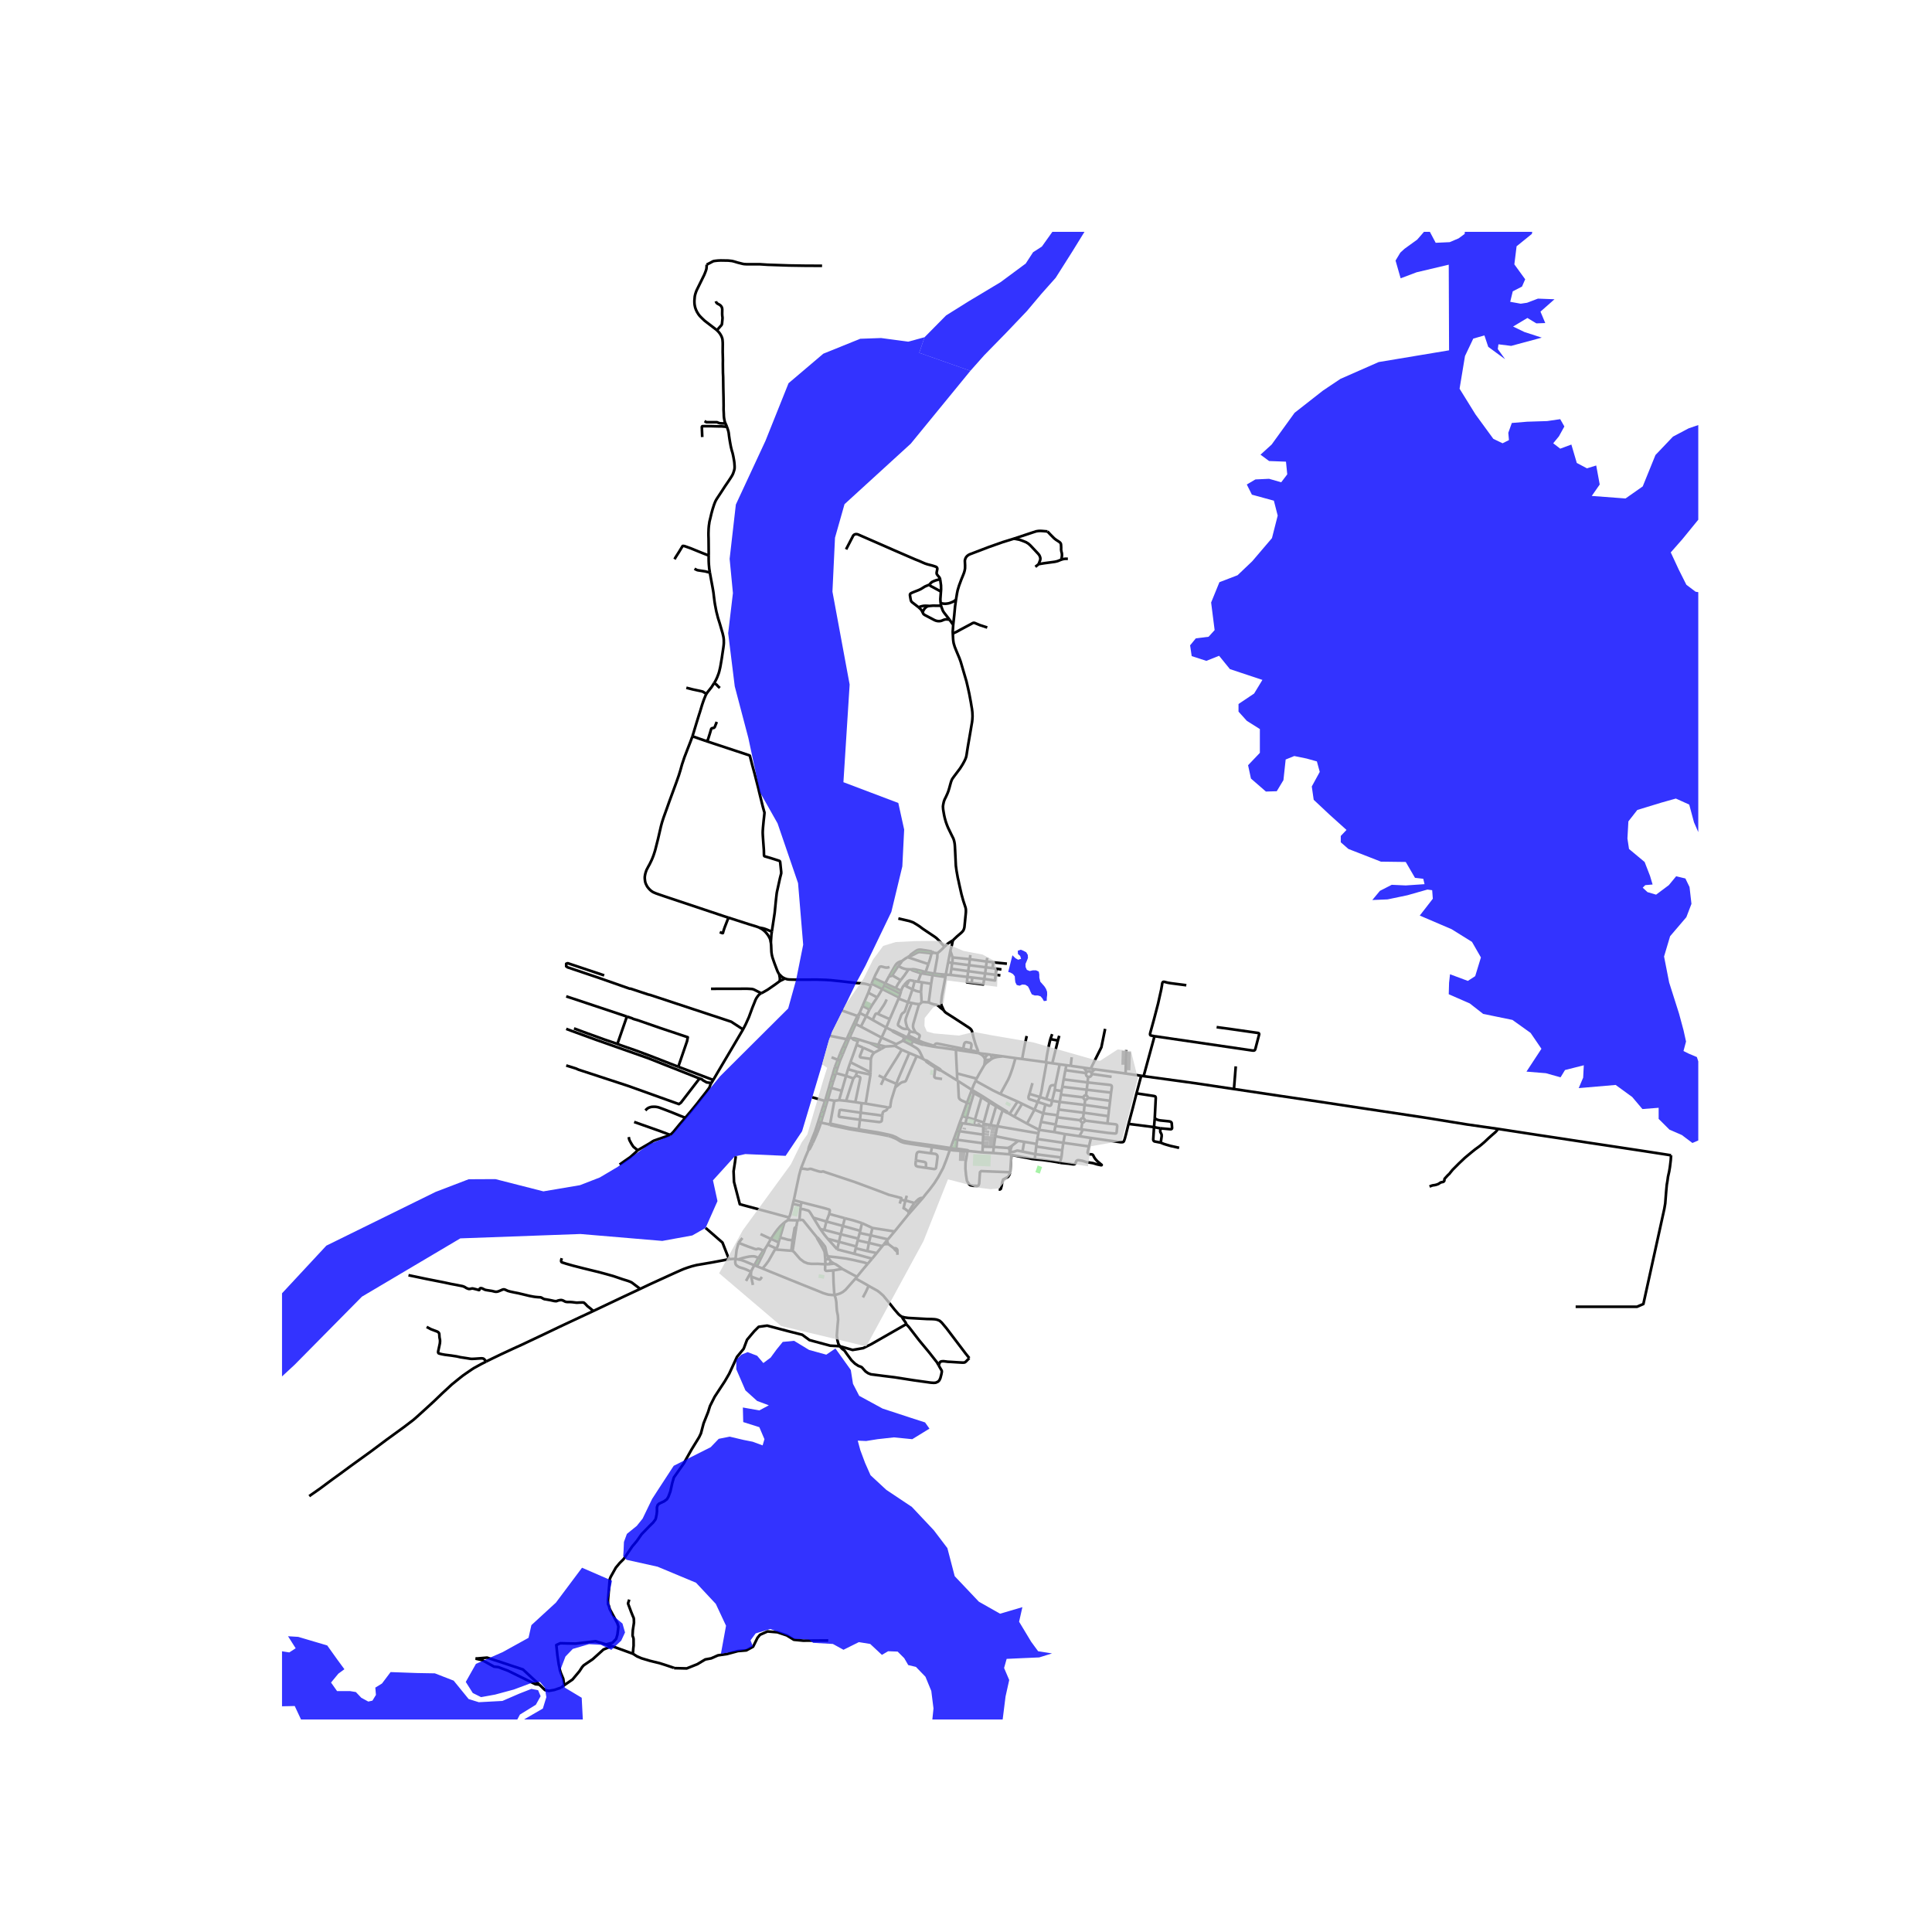 <svg xmlns="http://www.w3.org/2000/svg" width="960" height="960" viewBox="0 0 720 720"><defs><style>*{stroke-linejoin:round;stroke-linecap:butt}</style></defs><g id="figure_1"><path id="patch_1" d="M0 720h720V0H0z" style="fill:#fff"/><g id="axes_1"><path id="patch_2" d="M105.1 640.8h527.8V86.4H105.1z" style="fill:#fff"/><g id="LineCollection_1"><path d="m295.382 466.155.567-3.702M295.382 466.155l-.489-.04M307.553 471.162l-2.82-.178-2.472.008-1.304-.178-1.356-.552-1.44-1.086-1.099-1.264-1.082-1.265-.598-.492M290.16 462.973l.52-1.77M290.16 462.973l-2.839-1.282M289.298 465.268l.21-.254.165-.276.341-1.018.146-.747M310.514 473.462l1.62-.289 1.725-.31" clip-path="url(#p6a22415c9b)" style="fill:none;stroke:#000"/><path d="m319.356 475.813-1.93-1.01-1.875-1.027-1.692-.913M310.847 470.905l.729.32 1.112.765 1.171.873M287.321 461.691l-.7-.29-3.205-1.494M307.31 466.547l.571-.247M307.31 466.547l.115 1.144.162 1.999M304.468 461.148l.042.261.086.215.848 1.43 1.257 2.219.609 1.274M293.645 454.698l.408-.97M293.645 454.698l-1.313.875M293.645 454.698l3.549.097M307.553 471.162l.268-.195M310.514 473.462l-2.305.15-.303-.012-.148-.07-.122-.092-.094-.101-.053-.15-.008-.375.072-1.65M310.847 470.905l-1.283-.8M310.847 470.905l-2.067.232M288.83 465.63l.468-.362M288.83 465.63l6.063.486M284.163 472.732l1.232-1.445 1.082-1.5 2.353-4.158M297.194 454.795l-.434 2.412M297.194 454.795l.706-.075M292.332 455.573l-1.652 5.63M287.321 461.691l1.542-2.308.904-1.205.98-1.145 1.585-1.46M274.107 469.16l.974.187M271.688 469.297l.447-.062 1.145-.078.827.002M275.258 463.164l-.23.793-.516 1.842-.405 3.36" clip-path="url(#p6a22415c9b)" style="fill:none;stroke:#000"/><path d="m279.92 473.97-1.786-.847-1.125-.425-1.3-.39-.545-.242-.605-.425-.307-.326-.106-.191-.064-.242-.068-.403-.01-.37.103-.95M343.883 446.476l-5.325 6.065M353.991 428.518l-1.33 3.734-1.193 3.03-1.79 3.335-1.423 2.25-1.832 2.452-1.466 1.765-1.074 1.392M340.817 448.37l.638-.706.826-.747.443-.264.401-.17.281-.05.477.043M363.958 401.969l.86-1.583 1.999-3.445M366.817 396.94l.367-.42.345-.368 1.879-1.44" clip-path="url(#p6a22415c9b)" style="fill:none;stroke:#000"/><path d="m367.064 394.594-.064.862-.051.678-.132.807M363.958 401.969l-7.308-1.93M363.958 401.969l-.367.831M380.921 394.65l8.855 1.204M380.921 394.65l-2.497-.32M382.617 386.095l-.562 2.589-.537 2.698-.597 3.267M373.742 393.669l4.682.661M373.742 393.669l-4.44-.59M369.408 394.712l.532-.305.657-.267.609-.157.622-.119 1.914-.195M356.65 400.038l-.273-5.38-.145-3.437M364.607 392.478l-2.417-.374-5.958-.883M344.229 389.329l2.058.423 1.517.28 1.679.247 6.75.942M367.064 394.594l.21.238.28.114.286.03.396.017.358-.03.234-.05.58-.201M364.874 392.52l.511.309.44.254.353.28.239.26.212.241.158.246.277.484" clip-path="url(#p6a22415c9b)" style="fill:none;stroke:#000"/><path d="m368.163 392.901-.477.475-.294.357-.17.254-.124.289-.034.318M364.874 392.52l-.267-.042M364.874 392.52l3.29.381M368.163 392.901l1.139.178M369.408 394.712l.106-.321.013-.26-.03-.271-.06-.259-.055-.229-.08-.293M426.2 401.048l4.057-14.885M426.2 401.048l-.908-.133M459.863 405.851l-14.113-2.12-1.033-.143-18.517-2.54M459.863 405.851l.665-8.452M558.27 420.702l-11.59-1.655-15.98-2.587-20.999-3.157-18.17-2.75-14.487-2.138-17.18-2.564M532.75 442.194l.742-.318.537-.14.66-.085.635-.152.729-.272.652-.429.26-.148.37-.085.443-.093.26-.14.188-.213.064-.327.017-.369.102-.186 1.18-1.29.554-.5.452-.587.725-.89 2.445-2.453 2.118-2.007 1.189-.989 1.398-1.162 1.29-1.036.866-.624.656-.479.72-.577 1.18-1.01 1.454-1.375 1.644-1.464.558-.475.227-.195.157-.14.192-.187.273-.306.238-.288.345-.5M622.75 430.547l-2.416-.382-7.87-1.214-14.548-2.206-5.54-.832-11.3-1.731-8.105-1.222-14.701-2.258M320.353 377.473l2.442 1.234M320.353 377.473l1.109-2.58M320.353 377.473l-.507.789-.305.368M320.353 377.473l-.33 1.36M332.442 384.062l-2.168-1.124M332.442 384.062l.26.331.486.293 3.771 1.888M337.16 386.142l-3.818-1.834-.444-.182-.456-.064M344.229 389.329l-.41-.4-3.5-1.352M340.134 388.021l1.487.573 2.097.713.51.022M298.46 435.562l1.738-4.455 1.066-2.466M301.264 428.641l.48-.436.274-.536.839-1.68M302.154 425.658l-.686 1.795-.175.688-.03.5M295.826 447.29l1.96-9.224.674-2.504M335.731 447.101l.03-.106.127-.534-4.68-1.207-2.77-1.075-9.973-3.704-11.13-3.708-.43-.174-.179-.03-.127.009-.265.06-.26.063-.75-.106-1.938-.585-1.032-.366-.294-.042-.323.017-.299.08-.388.086-.208.008-.686-.132-.84-.11-.856.017M297.9 454.72l.64-.112.286.014.239.035.238.11 3.469 4.32 1.696 2.061M307.881 466.3l-.192-.888-.102-.5-.145-.378-.746-.98-.775-.938-1.027-1.192-.15-.125-.276-.15M287.321 461.691l-1.227 2.181M286.094 463.872l3.204 1.396M286.094 463.872l-1.088 1.74M285.006 465.613l-.245.14-.32.368" clip-path="url(#p6a22415c9b)" style="fill:none;stroke:#000"/><path d="m284.828 466.308.162-.416.016-.28M323.379 470.958l-1.366-.483-4.233-.96-2.454-.491-3.53-.476-3.365-.356M308.43 468.192l-.357-.959-.102-.509-.09-.424M308.43 468.192l.487 1.048M282.615 468.838l.811.343M282.615 468.838l-.293.495-1.215 2.198M275.08 469.347l1.737-.535 1.313-.31 1.231-.238.96-.072h.617l.502.106.525.2.65.34M284.44 466.121l-.26.397-1.565 2.32M283.426 469.181l1.267-2.566.135-.307M283.426 469.181l-1.32 2.736M323.379 470.958l1.619-1.883" clip-path="url(#p6a22415c9b)" style="fill:none;stroke:#000"/><path d="m319.356 475.813 2.233-2.733 1.79-2.122M281.107 471.53l.998.387M275.08 469.347l1.068.207 1.22.412 3.739 1.565M279.92 473.97l.101-.351.244-.51.842-1.578M282.105 471.917l2.058.815M310.936 482.56l-.784.05-1.432-.136-.86-.238-1.048-.33-1.787-.732-.95-.388-4.337-1.723-12.515-5.067-3.06-1.264M310.936 482.56l-.29-4.414-.132-4.684M319.356 475.813l-.52.636M318.836 476.45l-3.707 4.2-1.005.814-.98.535-.904.314-.664.161-.64.085M312.94 501.687l-.512-.908-.341-1.29-.239-1.722.247-3.293.248-2.657-.103-1.604-.357-1.73-.12-1.579-.094-1.638-.196-1.18-.204-.73-.333-.797M347.164 355.272l.12-.696M347.164 355.272l.861-.187M345.972 359.286l.58-1.73.263-.952.35-1.332" clip-path="url(#p6a22415c9b)" style="fill:none;stroke:#000"/><path d="m339.086 356.23.592-.071 2.109-1.103.354-.14.226-.077.26-.025.345.004 2.633.284 1.56.17M349.363 355.238l-1.338-.153M351.988 352.81l-1.414 1.401-1.21 1.027M348.221 362.833l1.04-5.737.06-.526.017-.645.025-.687M339.086 356.23l-.849.476" clip-path="url(#p6a22415c9b)" style="fill:none;stroke:#000"/><path d="m347.284 354.576-1.875-.331-2.165-.322-.613-.01-.354.04-.353.105-.324.17-.367.212-1.85 1.328-.297.463M338.237 356.706l7.735 2.58M336.07 358.183l1.18-.849.987-.628M345.972 359.286l-1.01 2.962M336.07 358.183l-.547.131-.562.25-.384.221-.366.297-.384.459-.358.56-1.619 2.843-.247.39-.264.458" clip-path="url(#p6a22415c9b)" style="fill:none;stroke:#000"/><path d="m334.773 360 1.108-1.389.188-.428M338.608 361.238l-.626-.038-.503-.077-.533-.122-.826-.298-.836-.424-.51-.28M332.485 363.457l.188-.267 2.1-3.19M339.626 361.26l-1.018-.022M339.626 361.26l.265.321.597.234 1.252.408M341.945 361.48l-.98-.22-.819-.069-.52.068M335.651 365.312l1.32-1.706.112-.145 1.525-2.223M341.945 361.48l-.205.743M344.962 362.248l-1.253-.335-.226-.077-1.538-.356M341.74 362.223l.836.284.72.207M344.962 362.248l-.224.701M347.625 362.749l-2.18-.378-.483-.123M332.485 363.457l3.166 1.855M331.339 363.792l.336.035.294-.039.256-.11.26-.22M347.625 362.749l-.098.627M347.625 362.749l.596.084M344.738 362.949l2.79.427M344.738 362.949l-1.442-.235M347.527 363.376l-.516 3.251M347.527 363.376l2.05.323 1.854.264.915.143M331.339 363.792l-1.45 2.682M352.346 364.106l.128-.883M351.673 376.463l-.789-1.753-.097-.424-.056-.39-.004-.323.255-2.321 1.364-7.146M325.693 364.563l4.197 1.91M325.693 364.563l-.852 2.015M331.488 360.351l-.337.127-.29.077-.255.038-.286.004-.503-.059-.728-.2-.58-.144-.303.013-.26.068-.174.131-.243.42-.268.544-.499.963-.417.772-.652 1.458M338.596 365.528l-.247.123-.257.187-1.12 1.18M340.85 365.633l-1.492-.29-.17-.03-.18.022-.157.047-.255.146" clip-path="url(#p6a22415c9b)" style="fill:none;stroke:#000"/><path d="m337.628 367.518.865-1.455.107-.285-.004-.25M342.102 365.855l1.5.22M342.102 365.855l-1.252-.222M343.296 362.714l-.113.24-1.08 2.901M343.603 366.075l3.408.552M343.249 369.614l.09-1.57.264-1.969M329.89 366.474l-.383.806M333.785 368.248l-.762-.34-3.133-1.434M324.841 366.578l-.278.677M324.841 366.578l3.941 2M347.011 366.627l-.92 6.934M336.972 367.017l.656.501M335.823 369.23l.237-.651.315-.662.597-.9M329.507 367.28l-.725 1.299M335.506 370.386l-1.949-1.1-.998-.49-3.052-1.516M335.651 365.312l-.87 1.187-.996 1.75" clip-path="url(#p6a22415c9b)" style="fill:none;stroke:#000"/><path d="m335.823 369.23-1.833-.862-.205-.12M328.782 368.579l6.264 3.148M326.916 371.702l.963-1.579.903-1.544M340.048 368.71l-2.42-1.192M340.048 368.71l-1.661 4.8M343.249 369.614l-.478-.034-.379-.055-.358-.064-.456-.122-.507-.179-1.023-.45" clip-path="url(#p6a22415c9b)" style="fill:none;stroke:#000"/><path d="m340.85 365.633-.17.735-.125.54-.507 1.802M335.823 369.23l-.317 1.156M343.249 369.614l.204 3.828M335.506 370.386l-.46 1.341M351.673 376.463l-1.16-.875-.656-.606-.298-.23-.226-.139-.293-.14-.43-.085-.384-.064-.41-.093-.379-.11-.579-.213-.767-.347M343.453 373.442h.972l1.666.119M335.046 371.727l-.154.408M334.892 372.135l-3.323 7.672M334.892 372.135l3.495 1.374M338.387 373.51l1.38.262M338.421 383.396l-.64.068-.549-.008-.38-.06-.327-.106-.316-.123-.29-.17-.43-.293-.605-.43-.143-.125-.055-.104-.024-.162.013-.206.034-.216 1.172-3.22.196-.314.15-.212.22-.179.346-.22.239-.191.145-.196.11-.241 1.1-3.179M342.5 374.238l-1.253-.14-1.48-.326" clip-path="url(#p6a22415c9b)" style="fill:none;stroke:#000"/><path d="m338.421 383.396-.175-.259-.162-.297-.14-.348-.342-1.251-.076-.467-.06-.39.043-.518.136-.51.69-1.968 1.433-3.616M341.173 384.712l-.75-1.375-.162-.67.017-.611.103-.56 2.118-7.258" clip-path="url(#p6a22415c9b)" style="fill:none;stroke:#000"/><path d="m343.453 373.442-.14.208-.188.228-.281.238-.345.122M322.795 378.707l2.408 1.388M322.795 378.707l1.223-2.507M322.795 378.707l-1.973 3.891M320.024 378.832l-.483-.202M320.024 378.832l-1.128 2.807M318.896 381.64l1.926.958M318.896 381.64l-.651-.286M318.896 381.64l-1.489 3.298M320.822 382.598l7.721 4.083M330.274 382.938l-5.071-2.843M330.274 382.938l1.295-3.131M330.274 382.938l-1.73 3.743M339.154 384.3l.328.157.315.098.303.046 1.073.11M342.162 387.707l.456-1.166.076-.23.065-.258-.043-.209-.128-.186-.243-.174-1.172-.772M339.154 384.3l-.733-.904M339.154 384.3l-.652 1.536M338.502 385.836l3.66 1.871M338.502 385.836l-.418.734M337.16 386.142l-.2.432M337.16 386.142l.528.233M309.518 386.07l6.012 1.213M337.688 386.375l-.235.454M337.688 386.375l.396.195M328.543 386.68l5.45 2.445M327.299 389.37l.469-1.035.775-1.654M338.084 386.57l2.235 1.007M336.96 386.574l-.478 1.29M336.96 386.574l.268.153.225.102M316.655 386.604l.752-1.666M316.655 386.604l.952.367M316.655 386.604l-.396.875M337.453 386.83l2.68 1.191M337.453 386.83l-.49 1.225M317.607 386.97l.4.44 1.682.56" clip-path="url(#p6a22415c9b)" style="fill:none;stroke:#000"/><path d="m319.919 387.36-1.644-.453-.668.064M315.53 387.283l.729.196M315.53 387.283l-1.287 2.783M315.53 387.283l1.159-2.605M319.919 387.36l4.201 1.315M319.919 387.36l-.23.61M340.32 387.577l-.186.444M358.972 390.835l-9.566-1.918-.396-.017-.23.047-.218.118-.132.187-.192.293-.242.063-.354-.013-3.452-1.053-2.028-.835M319.689 387.97l-.452 1.418M336.482 387.864l-2.488 1.26M336.482 387.864l.481.191M339.544 389.402l.274-.613.316-.768M336.963 388.055l2.58 1.347M324.12 388.675l3.179.695M324.12 388.675l2.872 1.442M327.299 389.37l-.307.747M327.299 389.37l2.65.629M333.994 389.125l-.465.665M319.237 389.388l2.446 1.06M316.936 395.854l1.09-2.97 1.21-3.496M344.045 394.675l-.622-1.375-.307-.654-.2-.407-.217-.403-.239-.374-.23-.27-.243-.234-.447-.361-1.996-1.195M333.53 389.79l2.538 1.414M333.53 389.79l-3.58.209M314.243 390.066l.793.374M314.243 390.066l-.52 1.13-.622 1.493M329.95 389.999l-1.534.907M326.992 390.117l1.424.79M315.036 390.44l1.223-2.96M315.036 390.44l-1.006 2.495M324.555 394.632l-3.733-.547-.209-.064-.127-.144-.051-.217.055-.199 1.193-3.013" clip-path="url(#p6a22415c9b)" style="fill:none;stroke:#000"/><path d="m325.748 392.332-.86-.466-1.688-.756-1.517-.662M328.416 390.906l-2.668 1.426M336.068 391.204l2.804 1.222M329.438 401.812l1.935-3.064 2.897-4.6 1.798-2.944M324.555 394.632l.11-.365.197-.645.238-.475.648-.815M338.872 392.426l2.736 1.146M334.057 403.916l.282-.814.238-.637 1.117-2.665 3.178-7.374M313.1 392.689l.93.246M313.1 392.689l-.877 2.274M314.03 392.935l-1.023 2.393M333.645 405.223l1.516-1.256.388-.288.268-.178.281-.14.235-.09.264-.063.303-.064.293-.098.21-.089.157-.161.12-.203.468-1.104.92-2.13 2.54-5.787M344.045 394.675l-1.094-.535-1.343-.568M344.045 394.675l.908.526M324.555 394.632l-.145 5.007M312.223 394.963l.784.365M312.223 394.963l-1.09 2.724M312.223 394.963l-2.332-.943M344.953 395.2l.256.446 1.257.913" clip-path="url(#p6a22415c9b)" style="fill:none;stroke:#000"/><path d="m346.713 396.155-1.321-.899-.44-.055M313.007 395.328l-.92 2.75M316.936 395.854l7.474 3.785M316.936 395.854l-.903 2.606M346.713 396.155l-.247.404M346.713 396.155l2.135 1.371M346.466 396.559l1.227.785.878.581M394.915 396.652l-1.628 7.693M394.915 396.652l2.48.322M394.915 396.652l-2.753-.407M397.395 396.974l-.358 1.85M397.395 396.974l1.623.231M348.848 397.526l-.277.4M350.663 398.94l-.204-.37-.474-.356-1.137-.688M311.132 397.687l.955.39M311.132 397.687l-.792 2.674M312.087 398.078l-.588 1.833M390.037 395.956l2.125.289M390.037 395.956l-.26-.102M387.569 408.839l.332-1.189.222-1.001.187-1.002.205-1.34.58-3.149.942-5.202M316.033 398.46l3.391.984M316.033 398.46l-.725 2.486M350.663 398.94l6.072 3.729" clip-path="url(#p6a22415c9b)" style="fill:none;stroke:#000"/><path d="m348.57 397.925 1.062.683.528.229.503.102M319.424 399.444l4.977 1.001M319.424 399.444l-.48 1.379M324.41 399.639l-.009.806M311.499 399.911l3.81 1.035M311.499 399.911l-.205.78M310.34 400.36l.954.331M310.34 400.36l-.758 2.547M324.401 400.445l-1.806 10.829M311.294 400.691l-.835 2.479M329.438 401.812l-1.99-1.041M329.438 401.812l-1.123 2.498M334.057 403.916l-3.591-1.55-1.028-.554M318.743 410.731l1.815-8.605.022-.284.008-.234-.098-.208-.247-.132-1.3-.445" clip-path="url(#p6a22415c9b)" style="fill:none;stroke:#000"/><path d="m318.019 401.905.242-.238.17-.212.188-.19.324-.442M315.308 400.946l2.71.96M315.308 400.946l-1.61 5.567M318.019 401.905l-2.71 8.356M356.735 402.669l-.085-2.63M356.735 402.669l.289.184M309.582 402.907l.877.263M309.582 402.907l-.606 2.291M372.8 407.693l-2.728-1.324-6.48-3.569M362.172 406.144l.28-.72.398-1.028.741-1.596M310.46 403.17l-.691 2.257M393.287 404.345l-.204 1.863M389.895 409.585l1.394-4.442.106-.242.145-.204.213-.148.23-.073.307-.046.997-.085M308.976 405.198l.793.229M308.976 405.198l-1.27 4.345M309.769 405.427l3.928 1.086M309.769 405.427l-1.253 4.353M393.083 406.208l2.514.356M392.068 410.239l.4-1.554.615-2.477M361.882 406.912l1.034.493M361.882 406.912l-1.516 4.065M361.882 406.912l.29-.768M395.597 406.564l-.205 1.375M395.597 406.564l.315-1.562M313.697 406.513l-1.014 3.48M363.19 406.757l-.274.648M363.19 406.757l-1.018-.613M363.19 406.757l2.792 1.653M362.916 407.405l2.844 1.493M361.73 411.401l.672-2.198.514-1.798M383.628 407.655l3.94 1.184M383.628 407.655l1.137-4.027M386.717 410.646l-3.103-1.018-.196-.136-.076-.19-.043-.21-.008-.25.047-.296.29-.891M365.982 408.41l-.222.488M365.982 408.41l2.882 1.846M387.569 408.839l2.326.746M387.569 408.839l-.852 1.807M365.76 408.898l2.923 1.884M365.76 408.898l-2.434 8.383M389.895 409.585l2.173.654M308.516 409.78l-.81-.237M308.516 409.78l2.429.443M308.516 409.78l-.818 2.665M312.683 409.993l2.625.268M310.945 410.223l.936-.118.802-.112M307.706 409.543l-.26.763M315.308 410.26l3.435.471M392.068 410.239l2.838.416M389.58 411.597l1.427.492h.24l.237-.064.154-.148.115-.195.085-.28.23-1.163M310.945 410.223l-1.564 8.538M394.906 410.655l9.29 1.12M394.906 410.655l-.451 2.826M395.392 407.939l-.17.952-.316 1.764M379.217 410.519l-2.983 4.625M379.217 410.519l-6.417-2.826M379.217 410.519l1.688.823M386.717 410.646l2.863.95M386.717 410.646l-1.194 2.903M368.683 410.782l2.519 1.506M368.683 410.782l-2.066 7.536M368.683 410.782l.18-.526M318.743 410.731l2.327.382M360.366 410.977l1.363.424M358.584 416.001l1.232-3.5.55-1.524M357.024 402.853l.265 5.723.077.594.264.415.29.238.486.306 1.96.848M322.595 411.274l-1.525-.161M330.785 412.67l-7.229-1.227-.961-.17M380.905 411.342l-2.924 4.778M385.523 413.549l-2.893-1.382-1.725-.825M361.73 411.401l-1.415 4.982M389.58 411.597l-.801 3.318M371.342 411.843l-.14.445M371.342 411.843l-2.478-1.587M371.342 411.843l2.548 1.57M306.807 412.174l.891.27M306.807 412.174l-.686 2.125M306.807 412.174l.639-1.868M371.202 412.288l2.5 1.49M369.152 419.26l1.04-3.488 1.01-3.484M307.698 412.445l-.614 2.173M373.89 413.413l-.187.365M375.6 414.753l-.337-.532-1.373-.808M385.523 413.549l-2.795 5.185M388.779 414.915l-.976-.41-2.28-.956M373.703 413.778l1.444.87.453.105" clip-path="url(#p6a22415c9b)" style="fill:none;stroke:#000"/><path d="m371.649 419.727 1.56-4.702.494-1.247M306.121 414.3l.963.318M306.121 414.3l-.511 1.677M307.084 414.618l-.52 1.629M375.6 414.753l.634.39M388.779 414.915l5.31.696M388.779 414.915l-.818 3.165M376.234 415.144l1.747.976M394.089 415.61l-.12.773M394.089 415.61l.366-2.13M358.584 416.001l1.73.382M358.584 416.001l-.92 2.393M377.981 416.12l4.747 2.614M306.564 416.247l-.954-.27M306.564 416.247l-.605 2.113M360.315 416.383l3.01.898M360.315 416.383l-.546 2.359M363.326 417.281l3.29 1.037M363.326 417.281l-.455 1.897M366.617 418.318l-.09.5M387.96 418.08l5.463.993M387.96 418.08l-.707 2.979M304.92 418.123l1.04.237M304.92 418.123l-1.181 3.59M305.61 415.977l-.026.083-.664 2.063M305.96 418.36l2.984.643M304.596 422.136l.767-2.044.596-1.732M357.664 418.394l.955.195M356.607 421.432l.341-1.018.716-2.02M358.619 418.59l-1.057 2.978M358.619 418.59l1.15.152M382.728 418.734l4.525 2.325M366.527 418.819l2.625.44M366.527 418.819l-.102.933M359.769 418.742l3.102.436M393.423 419.073l-.101.535M393.423 419.073l.546-2.69M309.318 419.265l.063-.504M309.318 419.265l7.2 1.53 10.883 1.809 3.707.733M309.318 419.265l-.374-.262M362.871 419.178l3.554.574M369.152 419.26l2.497.467M371.649 419.727l-.724 3.717" clip-path="url(#p6a22415c9b)" style="fill:none;stroke:#000"/><path d="m386.973 422.366-3.512-.62-11.812-2.02M366.425 419.752l-.017 3.09M387.254 421.059l5.633.823M387.254 421.059l-.281 1.307M356.607 421.432l.955.136M355.436 424.593l.399-1.077.772-2.084M357.562 421.568l8.846 1.273M356.727 424.759l.332-1.4.503-1.79M303.739 421.713l.857.423M303.739 421.713l-.988 2.444M386.973 422.366l-.393 2.096M304.596 422.136l-1.032 2.343M366.408 422.841l-.136 3.208M331.145 422.84l-.037.497M331.145 422.84l-3.897-.812-7.227-1.138M339.844 425.769l-2.932-.544-.664-.195-.622-.271-.717-.382-1.04-.611-1.26-.526-1.464-.4M331.108 423.337l1.023.31 1.39.56.69.34.596.365.435.28.447.246.477.2.431.152.656.17 2.523.394M302.75 424.157l.814.322M302.75 424.157l-.596 1.501M303.564 424.479l-.707 1.51M355.436 424.593l1.29.166M355.436 424.593l-1.172 3.238M356.727 424.759l9.545 1.29M356.727 424.759l-.354 3.297M302.154 425.658l.703.331M339.844 425.769l-.068.585M339.844 425.769l7.525 1.044M366.272 426.049l-.043 1.256M339.776 426.354l7.527 1.103M347.369 426.813l-.066.644M347.369 426.813l6.895 1.018M347.303 427.457l-.428 2.343M347.303 427.457l6.688 1.061M354.264 427.83l-.273.688M356.373 428.056l-.477-.043-1.632-.182M356.373 428.056l1.726.217M358.099 428.273l-.111.636M361.124 428.96l-.558-.318-2.467-.37M353.991 428.518l1.3.191 2.697.2M361.124 428.96l5.011.51M361.124 428.96l-.63.135M357.988 428.909l2.505.186M376.494 436.866l-10.84-.426-.45.404-.292 4.255-.27.694-.382.157-.487-.014-1.087-.03-1.15-.243-.425-.385-.764-1.232-.338-2.15-.225-2.396.045-2.262.472-2.665.192-1.478M366.135 429.47l3.989.21M366.135 429.47l.094-2.165M370.124 429.68l5.872.485M370.124 429.68l.23-2.256M375.996 430.165l.306-.824M375.996 430.165l.907.19M295.826 447.29l-.358 1.324M295.826 447.29l2.927.78M298.753 448.07l-.353 1.242M309.045 452.408l.195-1.214-.05-.246-.145-.161-.359-.111-1.474-.441-8.459-2.165M295.468 448.614l2.932.698M294.053 453.729l.384-.914.605-2.258.426-1.943M298.4 449.312l-.112 1.216M309.045 452.408l5.821 1.595M309.045 452.408l-1.067 2.812M297.9 454.72l.388-4.192M276.676 461.368l-1.418 1.796M284.44 466.121l-.56-.33-.356-.183-.58-.174-.173-.035-.175-.016-.165.01-.16.037-.149.063-.126.044-.12.02-.124-.002-.115-.024-.567-.167-.735-.27-1.715-.602-3.362-1.328M325.123 457.624l8.261 1.301M325.123 457.624l-3.879-1.798M325.123 457.624l-.648 2.756M333.384 458.925l-2.472 2.936M333.384 458.925l5.174-6.384M364.603 391.968l-1.059-2.775-.707-2.436-.418-1.715-.11-.5-.17-.484-.3-.466-.451-.417-.417-.28-5.532-3.606-2.786-1.778-.418-.322-.2-.208-.362-.518M333.645 405.223l-.397 1.256-1.074 3.437-.294 1.663-.034.412-.022.297-.055.17-.136.148-.196.085-.256.026-.396-.047M328.8 415.746l.123-.818.064-.268.119-.23.174-.198.205-.128.282-.097.238-.098.196-.119.218-.152.144-.157.09-.195.132-.616M334.057 403.916l-.412 1.307M323.592 369.962l.971-2.707M323.592 369.962l-2.13 4.93M323.592 369.962l3.324 1.74M324.018 376.2l.882-1.49 2.016-3.008M321.462 374.893l2.556 1.307M327.15 377.855l-.422-.145-.187.021-.18.085-.166.208-.992 2.071M331.569 379.807l-4.419-1.953M330.444 372.466l-.622 1.306-.614 1.061-.264.374-.614.925-.52.746-.66.976M352.474 363.223l-1.755-.135-2.498-.255M354.17 354.356l-.815 4.228M355.107 350.435l-.366 1.714-.571 2.207M354.988 356.808l-.409-1.256-.41-1.196M351.988 352.81l.93-.89.562-.45 1.627-1.035" clip-path="url(#p6a22415c9b)" style="fill:none;stroke:#000"/><path d="m355.086 236.107.107 2.083.093.824.12.73.187.619.213.704.4 1.01.657 1.588.647 1.527.504 1.392 2.139 7.29.596 2.546.478 2.172.605 3.26.212 1.315.17.976.146 1.196.042.824.026.823-.068 1.188-.094.857-.562 3.327-1.04 6.034-.23 1.468-.179 1.171-.111.67-.136.527-.18.492-.28.645-.418.798-.443.79-.903 1.425-2.25 2.987-.648.908-.239.5-.213.552-.264.917-.392 1.451-.358 1.171-.375.95-.545 1.19-.477.95-.29.815-.222 1.035-.102.746.068 1.02.136.865.239 1.374.23 1.027.4 1.434.46 1.282.393.95 1.193 2.47.469.942.298.586.247.755.145.645.102.636.069.764.076 1.384.281 5.932.256 1.9.239 1.325.238 1.34.273 1.138.239 1.17.852 3.769.647 2.325.614 1.884.247.755.128.645.017.629-.017.585-.524 5.321-.073.42-.136.437-.136.331-.158.276-.179.221-.221.233-.282.293-1.014.87-.575.492-.58.552-.963.908M334.79 342.296l4.1.95.886.306.664.263.58.365.622.365 1.074.704 1.142.858 1.21.814 3.298 2.207.588.45.41.381.391.39 2.233 2.462M354.212 363.317l.342-2.274M354.212 363.317l6.324.764M354.212 363.317l-1.738-.094M353.355 358.584l-.6 3.112-.281 1.527M354.554 361.043l.298-2.164M354.554 361.043l6.263.874M372.818 363.498l-1.794-.222M354.852 358.879l6.298.806M354.852 358.879l-1.497-.295M354.988 356.808l-.017 1.07-.12 1M373.212 361.288l-1.988-.289M354.988 356.808l6.452.662M361.61 355.909l-.17 1.561M361.44 357.47l6.255.874M361.44 357.47l-.29 2.215M361.15 359.685l6.28.798M361.15 359.685l-.333 2.232M360.817 361.917l6.307.874M360.817 361.917l-.281 2.164M360.536 364.08l1.824.217M362.092 366.316l-1.747-.224.19-2.011M367.908 356.96l-.213 1.384M367.695 358.344l-.264 2.139M369.719 358.59l-.26-.063-.32-.038-1.444-.145M367.43 360.483l2.45.322M367.43 360.483l-.306 2.308M367.124 362.79l3.9.486M367.124 362.79l-.311 2.034M366.813 364.824l-4.453-.527M362.092 366.316l4.338.557.383-2.05M371.024 363.276l-.206 2.129-4.005-.581M292.539 364.651l.057.024.239.091.238.086.244.078.366.059.32.034.344.026 2.361.05 5.289-.017 2.36-.008 3.264.093 1.96.127 4.108.425 5.36.62 1.867.118 1.074.102.647.127.657.162 1.27.407M355.227 232.878l-1.39-1.986M356.275 223.457l-.35 2.546-.29 3.14-.144 1.32-.264 2.415M355.086 236.107l-.03-.7.17-2.53M377.88 200.738l-4.253 1.316-5.234 1.85-6.996 2.673-.494.255-.4.305-.36.373-.237.366-.205.483-.128.586.085 1.833-.017 1.07-.153.831-.205.713-.307.815-.324.797-.425 1.036-.819 2.207-.528 1.748-.239 1.188-.366 2.274M350.548 224.773l1.006.187.69.042.707-.06.64-.11.519-.16.554-.213.418-.187.383-.187.384-.271.426-.357M390.364 198.048l-2.139-.178-.724-.018-.589.035-.758.119-1.576.509-6.699 2.223" clip-path="url(#p6a22415c9b)" style="fill:none;stroke:#000"/><path d="m387.083 210.235.57-1.545.07-.483-.06-.442-.171-.492-.247-.484-.375-.45-2.42-2.596-.537-.552-.648-.578-.878-.542-1.304-.526-1.21-.425-1.994-.382M321.58 483.518l1.057-1.968 1.082-2.343" clip-path="url(#p6a22415c9b)" style="fill:none;stroke:#000"/><path d="m318.836 476.45 3.708 2.061 1.175.696M336.086 490.689l-.597-.373-.648-.578-1.474-1.697-2.165-2.732-2.045-2.478-1.176-1.044-.946-.738-3.316-1.842M308.917 469.24h-.584l-.235.055-.255.144-.256.25M309.564 470.105l-.055-.182-.154-.259-.192-.259-.246-.165M307.587 469.69l-.038.2-.005.343.064.327.056.182.157.225M307.821 470.967l.247.127.213.05.235.023.264-.03M308.78 471.137l.235-.14.25-.234.184-.25.115-.408M280.583 478.88l-.63-3.135M314.866 454.003l-.773 2.856M321.244 455.826l-3.183-1.009-3.195-.814M312.003 465.607l6.403 1.653M312.003 465.607l-3.527-3.937M312.003 465.607l.648-2.822M324.998 469.075l1.721-2.088M324.998 469.075l-6.592-1.815M320.564 458.687l.451-1.897.23-.964M318.406 467.26l.494-2.07M330.912 461.86l-.392.472M324.475 460.38l2.946.678 3.491.803M320.389 459.492l-.582 2.096M320.389 459.492l.175-.805M320.389 459.492l4.086.888M319.647 462.254l-.58 2.263M319.647 462.254l.16-.666M319.647 462.254l4.175.929M328.8 464.398l-2.08 2.589M328.8 464.398l.496-.596M328.8 464.398l-4.978-1.215M318.9 465.19l.167-.673M318.9 465.19l4.347 1.048M326.72 466.987l-3.473-.75M323.822 463.183l.326-1.402.327-1.4M323.822 463.183l-.575 3.055M303.112 453.804l-1.133-1.838-.485-.636-.205-.136-.35-.119-.638-.161-.844-.255-1.169-.131M305.73 458.068l-2.618-4.264M305.73 458.068l1.45.281M308.476 461.67l-1.28-1.574-1.467-2.028M308.476 461.67l4.175 1.115M313.323 459.965l6.484 1.623M313.323 459.965l-6.143-1.616M313.323 459.965l-.672 2.82M313.323 459.965l.77-3.106M312.651 462.785l6.416 1.732M320.564 458.687l-6.471-1.828M314.093 456.86l-6.115-1.64M307.978 455.22l-1.607-.468-3.26-.948M307.978 455.22l-.798 3.13M453.403 382.785l5.608.764 9.775 1.396.286.064.119.144.06.182-.009.183-1.402 5.367-.106.289-.136.204-.222.11-.299.034-.37-.03-36.45-5.33" clip-path="url(#p6a22415c9b)" style="fill:none;stroke:#000"/><path d="m442.103 367.17-5.493-.713-.937-.144-.49-.09-.606-.152-.463-.127-.333-.055-.298.02-.163.145-.132.225-.072.301-.051.378-.08.492-.231 1.315-.639 2.86-.512 2.309-.537 2.07-1.056 4.057-1.347 4.862-.05.302-.03.178.042.242.093.166.158.072.294.076 1.087.204M419.468 400.063l.238-8.758M419.468 400.063l5.824.852M408.005 398.493l2.88.391 8.583 1.18M391.446 387.24l2.796.535M391.446 387.24l.665-1.85M389.776 395.854l.366-2.376.23-1.298.162-.807.3-1.527.255-1.162.357-1.444M394.242 387.775l-2.08 8.47M394.242 387.775l.494-1.765M372.8 407.693l2.88-5.287.614-1.384.4-1.077.648-1.876.673-2.274.409-1.465M351.085 402.1l-2.318-.326-.264-.132-.197-.157-.127-.233.012-.319.38-3.008M361.712 391.42l2.89.548M361.712 391.42l-2.74-.585M358.972 390.835l.337-1.774.153-.323.188-.216.23-.123.303-.03 1.333.29.264.139.162.2.073.292.012.259-.02.292-.295 1.579M321.07 411.113l-.3 3.564M320.021 420.89l.469-3.599M320.021 420.89l-3.285-.527-6.647-1.47-.708-.132M403.846 397.89l2.613.38M403.846 397.89l-4.828-.685M403.846 397.89l.589.731.643.874M402.934 420.864l.407-2.563M402.934 420.864l.587.078M393.322 419.608l7.632.997 1.98.259M393.322 419.608l-.435 2.274M393.97 416.383l8.71 1.117M403.889 414.677l-9.434-1.196M403.889 414.677l9.127 1.281M403.889 414.677l-.272 2.062M403.889 414.677l.307-2.902M413.016 415.958l.333-2.876M413.016 415.958l-.315 2.725M413.349 413.082l-9.153-1.307M413.349 413.082l.358-2.852M404.196 411.775l.21-1.986M395.392 407.939l8.38 1.027M413.707 410.23l-8.349-1.125M413.707 410.23l.35-3.046M412.7 418.683l-8.43-1.097M403.52 420.942l9.505 1.27 2.429.21.247-.01.192-.046.157-.123.047-.178.051-.298.197-2.028-.03-.259-.056-.173-.132-.17-.213-.098-.264-.06-2.95-.296M404.98 406.106l-.264 2.13M404.98 406.106l.34-2.716M404.98 406.106l9.076 1.078M404.98 406.106l-9.068-1.104M405.32 403.39l4.159.458 4.16.458.361.098.184.12.115.173.043.28-.005.318-.28 1.889M395.912 405.002l.478-2.749M397.037 398.824l-.647 3.43M397.037 398.824l7.744 1.095M405.32 403.39l.176-2.07M405.32 403.39l-8.93-1.137M414.27 401.303l-7.435-1.079M402.68 417.5l.02.194.066.183.102.154.135.126.16.092.178.052M403.617 416.74l-.195-.011-.192.036-.177.083-.152.123-.117.156-.075.18-.028.193M404.27 417.586l-.008-.194-.054-.187-.1-.168-.137-.139-.167-.1-.187-.059M403.341 418.301l.185.01.182-.032.17-.074.148-.11.118-.142.086-.176.04-.19M403.772 408.966l.013.194.06.186.097.157.13.13.158.097.175.059M404.716 408.236l-.177-.016-.193.03-.18.077-.156.118-.122.152-.08.177-.036.192M405.358 409.105l-.001-.195-.05-.188-.093-.171-.132-.144-.164-.107-.202-.064" clip-path="url(#p6a22415c9b)" style="fill:none;stroke:#000"/><path d="m404.405 409.789.185.016.183-.027.173-.068.15-.106.124-.138.092-.172.046-.19M404.781 399.919l-.063.252.001.26.065.252.116.217.164.185.202.142.23.092M405.078 399.495l-.175.194-.122.23M406.675 399.734l-.165-.202-.209-.155-.241-.1-.258-.039-.26.025-.246.087-.218.145M406.675 399.734l.75-.723.58-.518M406.835 400.224l-.05-.255-.11-.235M405.496 401.32l.245.035.246-.02.235-.077.21-.13.176-.173.136-.222.077-.249.014-.26M392.887 421.882l3.975.751M379.464 425.157l-8.54-1.713M379.464 425.157l2.224.374M377.163 427l.192-.204.984-.764 1.125-.875M406.572 424.09l-.757 3.147M406.572 424.09l-4.328-.672M420.567 418.835l-.92 3.76-.443 1.689-.295.865-.102.212-.153.17-.205.094-.268.038-.299.012-.366-.017-10.944-1.567M396.27 425.88l9.545 1.357M396.27 425.88l-9.69-1.418M396.27 425.88l-.426 2.791M396.27 425.88l.592-3.247M395.068 433.322l.363.067.183.022 1.308.135 1.391.13 1.244.189.333.044.343-.002.156-.04.15-.06.137-.112.14-.216.171-.522.139-.257.168-.165.175-.117.238-.056.32.005 1.355.233.997.31.38.149.31.089.418.063.575.051 1.325.22 1.44.442 1.475.314.209-.004.05-.043.01-.033-.014-.064-.17-.123-.285-.233-1.16-.985-.74-.814-.436-.645-.375-.747-.204-.23-.205-.085-.417-.067-.375.016-.383-.076-.265-.195-.162-.212-.077-.263.129-.569.383-1.63M386.58 424.462l-.277 1.846M396.862 422.633l5.382.785M395.546 431.37l.187-1.417.11-1.282M386.154 427.271l2.105.314 4.491.696 3.094.39M386.154 427.271l.15-.963M386.154 427.271l-.29 2.86M395.546 431.37l-9.682-1.24M395.068 433.322l.064-.3.048-.324.059-.225.307-1.103M381.049 429.155l4.815.976M381.049 429.155l.64-3.624M376.302 429.341l.733-.05.529-.034.349-.068.345-.119.392-.149.273-.089.234-.038.316.043 1.576.318M385.864 430.13l-.302 1.872M386.303 426.308l-4.615-.777M377.163 427l-.162.246-.699 2.095" clip-path="url(#p6a22415c9b)" style="fill:none;stroke:#000"/><path d="m375.563 427.826.194.056.144.085.11.11.084.147.06.142.058.254.09.721M366.229 427.305l4.125.119M370.925 423.444l-.571 3.98M375.563 427.826l-.471-.046-4.738-.356M320.49 417.291l.28-2.614M320.77 414.677l-7.164-1.035-.285-.007-.184.01-.13.042-.078.065-.047.132-.041.343-.217 1.294-.026.242-.006.157.036.115.077.106.138.07.19.042 7.457 1.038M328.8 415.746l-.175 1.838-.124.263-.2.153-.295.101-.31.068-7.206-.878M320.77 414.677l8.03 1.07M284.44 466.121l.388.187M361.227 506.124l-1.339-1.662-7.167-9.454-1.768-2.121-.767-.679-.665-.289-.614-.186-.673-.094-.886-.05-1.981-.043-6.903-.39-1.364-.196-1.014-.271M337.722 493.481l-.18-.564-1.052-1.46-.404-.768M338.558 452.541l.127-.932M587.199 486.997l22.844-.002 2.392-1.025 7.8-35.438.35-2.037.35-4.498.23-2.486.247-1.426.205-1.527.434-1.96.273-1.63.315-2.58.11-1.841M345.068 435.214l3.085.459.358-.068.29-.272.204-1.205.392-3.038-.05-.305-.145-.34-.35-.323-.272-.101-1.705-.221M341.318 432.465l.222-2.14.12-.491.152-.272.273-.22.444-.136 4.346.594" clip-path="url(#p6a22415c9b)" style="fill:none;stroke:#000"/><path d="m345.068 435.214.025-1.663-.101-.22-.145-.154-.512-.203-3.017-.51M345.068 435.214l-3.119-.458-.562-.272-.137-.305-.068-.424.136-1.29M376.903 430.356l1.172.246 2.56.526 1.995.352 1.943.412.989.11M395.068 433.322l-1.227-.238-2.3-.373-3.081-.429-2.136-.195-.762-.085M349.798 508.816l.852 1.467.307.535.034.407-.17.934-.367 1.417-.392.832-.485.492-.836.382-.724.068-1.159-.077-6.273-.874-3.75-.585-3.408-.535-4.424-.543-2.641-.34-1.799-.228-1.065-.425-.929-.645-.912-1.001-.409-.476-.375-.237-.255-.102-.674-.229-1.32-.865-1.313-1.265-1.738-2.376-.844-1.214-.87-.645-.92-1.001" clip-path="url(#p6a22415c9b)" style="fill:none;stroke:#000"/><path d="m337.722 493.481-13.056 7.467-2.966 1.46-3.955.68-4.806-1.401M225.873 612.826l2.388-.625 1.361-1.445.478-1.595.36-2.951-.394-1.31-2.83-5.244-.375-1.357-.238-.374-.034-1.629.648-7.773.34-.848 1.91-3.43 1.431-1.73 1.398-1.392.394-.532 2.913-4.288 1.67-1.969 1.841-2.613 2.284-2.343.648-.678 1.295-1.256.852-1.12.205-.51.273-1.324.136-1.12v-1.663l.307-.883.545-.475 1.807-.849 1.057-.78.545-.917.75-2.002.682-3.09.614-2.104 3.783-5.363.744-1.39 2.086-3.702 2.795-4.548.682-1.426.988-3.734 1.671-4.175.716-2.274 1.738-3.462 3.785-5.77 1.637-2.816 2.898-6.28 2.488-3.021 1.262-3.36 2.659-3.158 1.67-1.663 3.17-.441 7.704 2.036 5.352 1.358 2.728 2.003 7.704 2.07 3.545.196M349.798 508.816l.392-.977.154-.245.212-.154.426-.118.614-.034.64.068.954.127 1.202.06 2.658.17 1.662.093.622-.026.265-.085.315-.23 1.313-1.34M337.722 493.481l.984 1.044 3.84 4.98 3.715 4.482 2.932 3.734.605 1.095M334.41 466.537l.065 1.103M333.184 465.243l.2.365.495.475.53.454M333.184 465.243l.188-.051.183-.013.234.038.213.073.23.178.145.216.064.492-.031.36M329.296 463.802l1.224-1.47M330.998 463.66l-.904-.017-.798.16M330.998 463.66l.375.212 1.474 1.12.337.25M330.52 462.332l.24.607.238.721M338.685 451.61l.69-1.197.716-1.103.726-.94M337.404 447.47l.758.11.272.06.635.212.784.193.964.325M337.404 447.47l.528-1.881M337.404 447.47l-1.673-.369M338.685 451.61l-1.108-.849-.239-.187-.146-.09-.476-.221.102-.342.231-1.027.085-.407.162-.637.108-.38M295.949 462.453l-.613-.149M296.76 457.207l-.052.29-.76 4.956M295.336 462.304l-.814-.197-.835-.093-1.1-.331-1.907-.48M264.108 207.027l.007-1.023-.039-4.18-.016-1.192-.035-1.027-.004-.806.013-.484.047-1.273.094-1.103.11-.74.035-.226.033-.303.047-.263.087-.374.314-1.264.307-1.332.477-1.732.525-1.623.093-.24.085-.233.158-.392.132-.32.125-.25.163-.308.13-.226.134-.212.272-.424 1.426-2.154 1.372-2.126 1.052-1.532.963-1.447.554-.882.264-.493.118-.271.117-.272.105-.338.137-.396.099-.318.08-.37.056-.31.009-.237.008-.326-.008-.344-.022-.343-.055-.777-.072-.607-.111-.654-.102-.606-.086-.455-.114-.555-.184-.816-.31-1.035-.244-.989-.175-.835-.098-.552-.115-.616-.166-.988-.196-1.316-.136-1.145-.064-.34-.064-.31-.09-.28-.123-.416-.15-.437-.174-.525" clip-path="url(#p6a22415c9b)" style="fill:none;stroke:#000"/><path d="m270.355 157.797.356.778.192.489M261.703 162.878l-.149-3.622.002-.119.032-.135.056-.087.076-.064.094-.028 3.055-.002 2.924.077 1.184.012 1.926.154M270.355 157.797l-.104-.227-.162-.463-.077-.335-.077-.41-.08-.417-.043-.312-.025-.279-.022-.2-.01-.275-.011-.216-.006-.33-.084-1.678.013-1.556-.038-2.997-.022-1.001-.025-.95-.038-1.931-.047-3.688-.077-1.655-.017-1.595-.021-1.698.017-1.388-.034-1.59-.043-1.44.022-2.778-.014-.773-.049-.64-.02-.273-.035-.237-.032-.18-.057-.247-.086-.231-.108-.297-.096-.23-.087-.16-.132-.238-.137-.23-.13-.226-.13-.182-.217-.279-.205-.254-.298-.302-.318-.33M263.349 98.622l.007.303-.012.314-.022.373-.025.305-.032.213-.04.204-.117.391-.272.758-.394.963-2.84 5.773-.093.25-.111.275-.09.271-.136.412-.077.263-.08.331-.056.272-.043.233-.023.213-.011.195-.03.34-.016.2-.018.236-.023.213-.009.336.004.26.01.318.022.414.086.588.17.777.286.811.409.854.545.87.456.59.426.44.545.544.854.805 1.895 1.452 2.442 1.876.257.22" clip-path="url(#p6a22415c9b)" style="fill:none;stroke:#000"/><path d="m266.808 112.27.03.153.098.259.123.165.082.106.106.11.149.082.15.101.233.115.235.127.413.267.248.268.136.166.108.179.091.183.036.119.033.112.048.244.02.128.013.172-.02 1.124-.01.505.043.764.064.408.025.458-.068.78-.106 1.049-.041.307-.036.143-.06.148-.083.131-.1.132-.963 1.076-.612.727M258.041 274.396l.028-.078.25-.77 1.228-4.071 1.006-3.25.255-.76.35-1.159.242-.802.227-.76.357-1.06.316-.904.631-1.558.148-.313.175-.297M266.14 254.556l-.968 1.516-.793 1.01-.683.856-.178.268-.145.204-.119.204" clip-path="url(#p6a22415c9b)" style="fill:none;stroke:#000"/><path d="m255.776 256.31 2.411.62 2.42.51.623.138.36.085.2.058.139.052.127.07 1.198.771M290.38 362.996l-.05-.06-.163-.217-.145-.217-.17-.343-.187-.42-.29-.76-.725-1.905-.581-1.673-.186-.563-.102-.373-.08-.357-.065-.306-.06-.339-.067-.48-.041-.481-.087-2.183-.023-.262-.032-.367-.056-.458M282.945 345.695l.336.157.248.123.254.159.255.17.13.087.18.131.387.315.425.385.286.319.543.656.442.66.268.487.205.416.161.465.103.443.102.564" clip-path="url(#p6a22415c9b)" style="fill:none;stroke:#000"/><path d="m287.637 347.2-.154 1.011-.213 3.021M271.481 341.987l7.56 2.431 2.766.844.345.115.324.119.469.199M287.637 347.2l-1.777-.741-.657-.246-.507-.17-.468-.114-1.283-.234M266.14 254.556l.587.387.302.204.312.348.383.403.546.488M264.545 213.386l.021.142.448 2.486.37 1.978.18.968.222 1.283.127.83.086.772.144 1.167.15 1.201.204 1.256.145.719.104.588.173.87.077.369.127.484.12.462.128.517.187.743.268.853.425 1.345.542 1.867.201.709.281.93.301 1.289.083.476.08.772.013 1.171-.06.76-.123 1.001-.32 2.117-.253 1.744-.454 2.683-.166.886-.158.637-.072.335-.102.399-.098.369-.178.544-.219.564-.217.581-.209.48-.234.496-.247.488-.261.463-.24.376M237.604 428.693l-.128.093-.102.105-.047.067-.334.392-2.135 1.897-1.833 1.264-1.954 1.381-.16.113M249.687 422.928l-.18.091-.357.144-1.117.425-3.145 1.078-1.15.407-.417.212-.24.153-.332.23-.332.215-.435.276-3.8 2.198-.412.23-.166.106" clip-path="url(#p6a22415c9b)" style="fill:none;stroke:#000"/><path d="m234.31 423.75.117.574.054.263.053.17.07.157.184.375.541.979.454.71.166.235.102.13.062.079.095.087.286.207.375.314.316.243.162.135.257.285M249.687 422.928l.136-.07.384-.28.775-.79 2.36-2.868 2.042-2.36M265.12 403.593l-.213.349-.174.323-.081.245-.102.348-.115.289-.21.373-1.197 1.6-1.743 2.202-1.525 1.978-2.31 2.826-2.066 2.435" clip-path="url(#p6a22415c9b)" style="fill:none;stroke:#000"/><path d="m240.513 413.82.583-.586.286-.195.323-.2.41-.152.417-.127.384-.072.255-.018.363-.012.345-.004.413.016.294.04.4.063.337.076.465.149 1.15.428 1.48.564 1.993.772 3.174 1.295 1.799.704M265.793 402.478l.495-.836 1.406-2.401 2.31-3.904 3.068-5.177 2.275-3.87 1.56-2.656M283.698 370.154l-.148.076-.409.237-.26.208-.209.238-.183.22-.15.195-.485.709-.192.382-.187.394-.175.476-.925 2.291-1.295 3.514-1.159 2.57-1.014 1.97" clip-path="url(#p6a22415c9b)" style="fill:none;stroke:#000"/><path d="m225.16 363.5-13.602-4.548-.545.203v.985l.477.34 11.284 3.802 11.898 4.175h.375l6.546 2.173.647.135 30.25 9.994 4.417 2.875M290.38 362.996l.141.173.189.204.263.271.264.242.299.246.31.2.384.19.309.13" clip-path="url(#p6a22415c9b)" style="fill:none;stroke:#000"/><path d="m290.432 365.753.507-.31.818-.386.782-.406M283.698 370.154l.807-.413 1.614-.933 3-2.088 1.313-.967M290.38 362.996l.132.826.099.5.025.438-.004.411-.043.234-.157.348M283.698 370.154l-1.303-.655-1.36-.691-.212-.089-.254-.073-.277-.063-.334-.03-.618-.038-.823-.043-13.537.027M249.687 422.928l-3.657-1.377-9.698-3.428M263.068 276.13l.425-.16.187-.137.094-.114.081-.166.775-2.478.384-1.311.06-.153.085-.115.11-.063.128-.064.192-.046.316-.022.2-.089.102-.098.154-.17.753-1.917M258.041 274.396l4.471 1.547.556.187" clip-path="url(#p6a22415c9b)" style="fill:none;stroke:#000"/><path d="m287.637 347.2.579-3.809.477-3.149.094-.916.383-3.904.273-2.419.094-.577.205-.925.937-4.26.435-1.689.017-.22v-.238l-.01-.238-.374-3.573-.051-.178-.055-.11-.115-.115-.167-.085-.157-.063-3.026-.964-2.224-.645-.124-.097-.063-.119-.035-.136-.017-.187-.047-1.824-.213-2.847-.178-2.618-.035-.96.017-.704.086-1.205.221-2.355.26-2.334.068-.814-.021-.234-.073-.2-.055-.181-.482-1.753-.886-3.577-.469-1.927-.298-1.281-.894-3.48-.452-1.79-1.006-3.7-.806-3.139-.02-.024-.016-.019-.027-.027-.024-.02-.028-.02-.2-.095-10.478-3.467-2.403-.79-3.186-1.069M271.481 341.987l-1.469-.472-8.803-2.944-8.787-2.937-4.504-1.498-2.484-.853-.92-.326-.912-.382-.215-.106-.233-.14-.236-.16-.164-.114-.177-.142-.177-.145-.166-.165-.137-.13-.19-.196-.41-.493-.312-.415-.26-.508-.255-.52-.196-.576-.102-.574-.084-.833-.002-.507.047-.403.077-.472.11-.47.099-.353.111-.317.098-.31.09-.238.135-.293.166-.293.346-.683.52-.925.716-1.472.32-.735.298-.755.221-.615.183-.573.15-.471.11-.348.167-.586 1.005-3.984.87-3.754.179-.782.157-.598.26-.955.57-1.765 1.247-3.454.952-2.687.887-2.41 1.704-4.642.895-2.546.588-1.9.605-2.173.595-1.762.347-1.043.362-.913.703-1.84 1.164-2.989.425-1.15.276-.796M264.108 207.027l-2.55-1.002-2.186-.886-1.981-.811-2.246-.793-.36-.07-.183-.014-.062.002-.053.003-.048.015-.048.025-.028.025-1.28 2.119-1.364 2.138-.323.65M264.545 213.386l-.234-1.509-.062-.704-.04-.42-.04-.497-.027-.46-.014-.31-.017-.44-.009-1.039.006-.98M264.545 213.386l-1.785-.453-2.455-.373-.315-.055-.311-.102-.345-.17-.281-.156-.217-.144M270.355 157.797l-1.408-.02-.55-.042-.213-.028-.204-.052-.21-.077-.48-.198-.05-.02-.053-.01-.062-.01-.061-.004-1.325.017-2.395-.008-.192-.056-.153-.089-.3-.2-.135-.08M306.36 99.056l-6.187-.026-6.12-.093-8.023-.272-2.72-.18-3.067-.002-2.024-.008-.775-.047-.473-.06-.43-.102-1.633-.41-1.244-.379-.822-.211-1.445-.158-2.749-.046-1.094.046-.98.102-.392.06-.358.072-.486.246-.169.092-.351.192-1.47.75M271.481 341.987l-.683 1.728-.7 1.802-.29.835-.205.645-.17.629-.03.089-.064.038h-.094l-.187-.06-.383-.144-.444-.152M115.25 557.578l.59-.438 3.46-2.414 2.957-2.203 1.67-1.235 2.804-2.027M130.687 546.349l-.142.103-3.814 2.809M181.18 507.41l-1.874.956-1.48.81-1.21.666-.83.535-1.99 1.358-1.296.908-1.674 1.324-2.438 1.977-3.51 3.246-3.129 3.004-2.7 2.478-3.5 3.174-1.462 1.284-3.531 2.691-6.563 4.774-5.786 4.324-4.198 3.033-2.606 1.88-.716.517M235.85 616.295l.171-2.1.107-.92-.013-2.372-.069-.488-.074-.235-.107-.232-.068-.225-.031-.131-.02-.257.1-1.865.333-2.164.081-.623-.017-.739-.043-.674-.034-.215-.106-.307-.203-.437-.675-1.676-1.048-2.805-.055-.147-.008-.094.003-.098.041-.18.394-1.19M235.85 616.295l-7.863-2.857M251.206 621.663l-.06-.07-.073-.04-.52-.195-2.699-.896-2.041-.649-2.475-.598-1.215-.301-1.579-.471-1.48-.446-1.632-.7-1.581-1.002" clip-path="url(#p6a22415c9b)" style="fill:none;stroke:#000"/><path d="m308.66 611.353-9.357.068-3.46-.34-2.641-1.63-3.478-1.154-3.699-.305-2.794 1.239-.938 1.137-1.636 3.31-2.523 1.374-3.136.255-4.006 1.086-3.426.51-2.523 1.12-2.232.407-2.898 1.748-3.988 1.595-4.72-.11M181.18 507.41l.503-.258 1.513-.742 3.681-1.774 4.509-2.096 3.336-1.515 2.727-1.294 4.995-2.359 6.293-3.008 3.264-1.532 4.577-2.143 4.444-2.067.12-.057M238.58 480.329l-1.08.511-5.587 2.615-6.2 2.94-4.57 2.17M152.235 475.236l3.336.69 3.208.676 3.793.75 2.855.56 2.731.587 1.753.322 2.485.494.73.28.67.422.437.183.303.107.134.036.15.012.291-.017.236-.04.267-.063.265-.052.168-.002.157.01.558.126 1.359.347.25.092.141.015.053-.001.04-.022.05-.054.016-.049.003-.115.041-.151.047-.08.13-.153.124-.065.16-.022.215.019.222.047.184.078.901.436.244.076.551.104 1.873.289 1.049.255.287.031.341-.002.352-.04.603-.203 1.344-.574.213-.044.243-.02.2.03.375.136.886.407.946.263 1.564.332 1.345.259 1.804.43 2.357.569 1.53.288.613.09.475.05.803.066.642.032.122.017.07.023.178.053.288.15.42.247.302.142.173.06.577.086 1.609.287 1.114.246.394.083.3.027.342.028.232-.04.539-.204.628-.138.356-.034h.234l.188.03.541.189.49.267.277.121.328.076.37.038 1.15.013.773.053 1.101.14.354.038.328.005.871-.049.989-.024h.296l.198.032.15.057.131.098.46.414.657.713.895.71 1.38 1.148M271.688 469.297l-.627.087-1.603.314-4.022.754-5.85 1.003-1.671.42-1.585.5-1.488.53-1.056.446-2.505 1.116-4.995 2.279-4.01 1.833-3.695 1.75M209.36 468.896l-.205.65-.032.328-.006.149.027.098.045.097.08.133.13.093 1.562.501 2.566.73 3.86.985 2.88.709 2.937.713 2.786.754 2.557.718 3.605 1.226 1.9.586.78.293.584.28.614.457 2.55 1.933M158.997 494.504l1.538.819 1.249.483 1.214.458.326.215.217.23.124.264.044.259.073 1.115.102.565.056.253.034.248.015.462-.058.743-.435 2.062-.14.61-.073.453-.01.121.023.203.092.192.085.08.196.085.931.237 1.19.221 2.42.301 2.027.314 1.332.304 2.303.35 1.244.203.34.042.185.014.321.006.987-.043 1.35-.095 1.062-.072.413.028.32.063.162.09.234.175.69.847M279.953 475.745l1.139.437.854.318.847.299.295.034.13-.019.134-.098.104-.138.503-.702" clip-path="url(#p6a22415c9b)" style="fill:none;stroke:#000"/><path d="m279.92 473.97-.056.493-.008.569.097.713M279.92 473.97l-1.891 3.405M309.38 418.761l-.436.242M395.558 208.554l.124-.882.077-.544v-.449l-.043-.535-.162-.577-.076-.492-.035-.356.026-.485-.034-.814-.026-.382-.05-.373-.197-.348-.306-.297-.563-.374-.733-.475-.682-.526-1.542-1.553-.972-1.044M367.925 233.854l-2.71-.875-1.799-.755-.26-.101-.255-.022-.234.043-.248.101-.251.145-.324.186-3.899 2.075-.703.395-.66.365-.469.22-.644.294-.383.182M408.005 398.493l-1.546-.223M362.172 406.144l-5.148-3.29M316.689 384.678l.718.26M316.689 384.678l1.556-3.324M377.163 427l-.375.228-.277.17-.281.136-.26.132-.407.16M348.025 355.085l-.741-.509M364.603 391.968l.004.51M318.245 381.354l1.296-2.724M350.369 215.836l-.072-.23-.154-.321-.158-.234-.276-.322-.197-.22-.353-.497-.072-.166-.035-.246.017-.301.228-1.178.007-.18-.02-.166-.07-.17-.117-.167-.153-.14-.271-.125-.41-.145-.604-.19-.52-.15-.652-.16-.724-.187-.533-.166-.465-.156-.81-.34-1.41-.628-1.517-.598-7.738-3.352-6.191-2.716-7.283-3.183-.425-.128-.427-.025-.366.085-.341.17-.315.331-.24.484-2.394 4.616M395.558 208.554l.4-.136.372-.08.285-.051.303-.038h1.04M385.847 211.236l1.236-1.001M395.558 208.554l-.442.157-.866.361-.622.178-.622.128-3.886.517-2.037.34M350.548 224.773l.145.959M350.654 220.447l-.208 2.84.034.68.068.806M350.654 220.447l.056-.766-.026-1.536-.315-2.309M346.551 217.801l.102-.26.183-.22.256-.242.346-.25.55-.254.736-.289 1.645-.45M350.693 225.732l.264.755.247.679.23.552.401.61 2.002 2.564M343.84 228.227l.256.517.158.183.234.17.29.174 3.452 1.812.362.157.294.097.29.073.29.046.323.022.495-.018.353-.063.282-.073.835-.343.281-.085.256-.05.311-.03 1.235.076M342.299 226.3l.408.357.273.25.251.272.24.318.37.73" clip-path="url(#p6a22415c9b)" style="fill:none;stroke:#000"/><path d="m346.155 225.842-.486.12-.35.173-.357.28-.333.33-.256.362-.268.428-.264.692M432.57 425.832l.58.25.737.28.9.272 1.483.425 3.157.704M430.07 420.044l-.295 4.566.03.276.102.208.137.17.196.11.264.055 2.067.403" clip-path="url(#p6a22415c9b)" style="fill:none;stroke:#000"/><path d="m432.46 420.486-.055.688-.011.362.006.158.02.122.03.106.114.21.139.24.143.335.057.191.01.208.005.342-.347 2.384M430.07 420.044l1.312.268 1.078.174" clip-path="url(#p6a22415c9b)" style="fill:none;stroke:#000"/><path d="m430.342 416.799.742.399.587.212.717.144 3.08.314.37.05.316.09.235.119.149.161.12.22.135 1.745-.02.25-.086.178-.166.12-.265.037-3.796-.352M430.342 416.799l-.273 3.245" clip-path="url(#p6a22415c9b)" style="fill:none;stroke:#000"/><path d="m423.541 407.463 6.37.964.346.076.252.09.123.157.068.237.017.288-.375 7.524M420.567 418.835l9.502 1.21M423.541 407.463l-1.423 5.593-1.55 5.78M425.292 400.915l-1.75 6.548M319.54 378.63l-5.543-1.955M346.155 225.842l1.444-.119 3.094.009M350.654 220.447l-2.974-1.615-.83-.424-.205-.183-.09-.22-.004-.204M342.299 226.3l-.819-.649-1.457-1.12-.217-.17-.15-.208-.14-.216-.09-.323-.106-.518-.158-.929-.038-.275-.013-.268.077-.254.166-.191.26-.15.502-.237.972-.39.861-.331.733-.306.614-.314 1.346-.84.392-.178.656-.272.861-.36M346.155 225.842l-.797-.076-.52-.009-.528.017-.477.077-.52.118-1.014.331M369.719 358.59l5.531.553M369.88 360.805l.205-1.434.013-.267-.06-.246-.144-.158-.175-.11M369.88 360.805l1.344.194M402.244 423.418l.358-.628.281-.475.281-.543.357-.83M399.018 397.205l.371-3.2M208.998 628.984l1.262-.95M200.987 627.797l2.114 2.036 1.432.305 1.977-.339 2.488-.815M227.987 613.438l-3.1 1.292-3.99 3.596-3.342 2.274-.613.679-.99 1.527-2.587 3.091-3.105 2.137" clip-path="url(#p6a22415c9b)" style="fill:none;stroke:#000"/><path d="m225.873 612.826-3.918-1.185-7.431.883-5.727-.136-1.469.677.409 3.903.477 3.225.273 1.222.136.848.375 1.188.921 2.207.34 2.376M227.987 613.438l-2.114-.612M177.227 618.122l4.298-.37 13.363 4.412 6.099 5.633" clip-path="url(#p6a22415c9b)" style="fill:none;stroke:#000"/><path d="m177.227 618.122 2.457.546 4.43 2.441 1.601.17 3.614 1.358 10.227 5.024 1.431.136M262.955 457.602l6.29 5.47 2.443 6.225M274.21 430.89l-.307 2.254-.516 3.344.155 3.962 2.17 8.335 18.34 4.944M295.336 462.304l.805-4.683.62-.414M295.336 462.304l-.443 3.812M376.903 430.356l-.049.78-.36 5.73M372.19 443.283l.436.01.338-.224.314-1.097.225-1.41.338-.986 1.844-1.008.495-.806.314-.896M307.446 410.306l-4.742-1.38M362.36 364.297l-.268 2.02M371.224 361l-.2 2.276M411.845 383.428l-1.395 6.856-3.99 7.986M211.013 397.075l3.614 1.12.988.442 18.444 6.042 18.954 6.79.75-.544 6.92-8.996" clip-path="url(#p6a22415c9b)" style="fill:none;stroke:#000"/><path d="m211.013 383.429 1.806.679 9.58 3.496 19.16 6.756 19.125 7.57M265.12 403.593l-1.743-.204-1.5-.848-.273-.306-.92-.306M252.774 397.55l13.02 4.928M233.623 378.845l1.867.612.546.271 1.636.476 8.216 2.851 10.432 3.497-.273 1.46-3.273 9.538" clip-path="url(#p6a22415c9b)" style="fill:none;stroke:#000"/><path d="m230.092 389.04 1.069.43 5.966 2.072 5.181 1.935 10.466 4.073M233.623 378.845l-12.588-4.209-10.022-3.326M230.092 389.04l3.53-10.195M213.91 383.26l3.75 1.39 7.399 2.683 5.033 1.707M265.793 402.478l-.238.403-.435.712M335.33 448.554l.401-1.453" clip-path="url(#p6a22415c9b)" style="fill:none;stroke:#000"/></g><g id="PatchCollection_1"><path d="m425.089-107.01-2.526-9.596-.012-3.274 2.545-11.198 4.309-10.194 7.324-7.315 8.147-5.689 3.666-3.352 3.244-5.744-.618-3.211.884-4.044 2.163-4.327 1.082-3.286 1.252-4.008-.204-2.3-.873-3.573-2.714-3.218-5.643-4.818-4.963-3.467-5.242-5.236-4.343-6.46-.865-3.821-.747-2.817-1.202-5.876-2.389-6.349-.997-2.692-.304-.916.201-.536 1.384-.813.642-.037.4.76.918 1.97 2.57 4.642.872 2.192.462 1.097.67.341.62.043 1.083-.163 1.162.02.411.763-1.786.217-.545.372.428 1.645-.777 2.422.005 2.58 1.264 2.972 1.823 2.593 3.625 3.8 1.197.681 2.551 3.155 1.107 1.864 1.161.737 2.335.815 2.023 1.4 3.595 3.664 1.054 2.378.897 1.442 1.915 2.418 1.075 1.638.342 2.534.8 11.35.724 2.274.705 1.337 1.21.148 6.279.102 8.871.25 7.858-.603 11.85-10.407 2.487-18.54 1.353-11.135 2.454-5.84 2.727-12.97 5.727-33.61-.333-5.72-3.827-11.49.478-11.417 4.055-6.563 8.559-13.09 4.811-10.381 5.483-7.477 3.959-2.296 16.427-9.792 5.623-5.426 11.257-11.498 7.478-18.5 3.934-6.278 3.231-2.641 3.053-1.344 6.243-.923 7.304-.079 22.715-1.857 28.208-.763 12.713 1.746 7.188 1.05 3.297.762 3.073 2.627 4.141 3.691 6.548 4.887 1.648 4.084 1.623 8.537.25 13.963-2.382 29.29-2.164 8.34-.945 11.368.29 5.495 2.191 3.835 2.187 1.509 3.277.966 45.206 15.87 5.519 1.264 2.886.904 10.04 1.353 11.881-1.573 17.395-5.268 13.333-6.301 11.985-6.002 6.401-4.36 3.307-3.702 2.894-3.909.709-2.513-1.248-1.617-1.784-1.357-5.504-1.562-3.673-.551-4.472.016-6.464-2.746-6.24-3.564-1.28-1.402.233-2.083 2.219-3.652 2.513-5.97 3.881-3.003 4.14-3.517 2.389-.55-1.434 2.542.22 2.233.747 1.312 1.987 1.003 1.29-.67.51-.826-1.047-1.755-.156-2.8 1.033-2.512 3.512-3.994 7.62-3.304 5.213-4.89 10.396-8.987 9.449-6.643 10.834-6.633 18.654-8.966 11.224-7.132 7.629-5.897 2.197-1.758 4.118 5.71 3.574 5.938-10.303 6.839-14.273 10.466L865.32-352.2l-22.563 12.853-12.121 7.499-2.781.24-1.75-.194-.965.172-.933.713-.061 1.074 1.723 1.611 4.783 4.659 4.334 2.719 2.64 4.812 1.055 8.254-1.684 8.113-5.302 9.001-6.195 6.07-15.33 10.801-20.518 7.104-23.845 6.744-10.776.626-16.813-2.286-27.248-8.827-13.42-6.11-7.16-2.695-2.77-.542-2.529.847-1.568 3.939-2.795 5.67.034-2.512 1.91-10.144-3.31-3.286-2.805-3.585-1.151-4.441 1.432-18.89 8.926-34.862.582-9.156-.783-5.704-2.145-5.162-3.745-2.718-6.673-1.77-13.618-1.229-14.436-1.094-9.468-.818-6.605-1.633-8.35-2.527-7.243-1.535-13.508-.7-7.708.059-2.8 1.415-1.882 2.211-4.862 11.12-.827 3.546-3.548 9.457-2.924 6.937-4.942 6.238-6.924 3.017-25.427 13.749-5.036 11.529-4.828 7.044-10.304 19.197 1.376 8.187.793 17.125-1.022 1.766-1.773 4.752-1.022 6.043.886 7.877-1.91 26.89-.912 9.924-2.36 3.452-4.61 8.981-5.571 15.46-2.516 5.852-7.617 4.98-18.33 4.432-.916.556-.358.344-.154.662-.357.357-.682.237-.648-.033-1.125-.629-1.21-.509h-.937l-1.074.306-4.77 4.378-19.126 13.862-5.783 3.075-3.383 8.115-.839 7.062 2.897 21.987-.137 2.308-7.022 23.494-7.84 9.777-2.387 5.703-1.84 7.062-6.614 22.814-1.038 10.595 6.793 15.384 3.794 15.31 3.861 18.377.88 16.368-11.35 22.961-5.74 13.238-6.412 10.392-6.236 9.841-5.262 5.906-5.489 6.514-7.77 8.15-8.093 8.272-5.17 5.822-19.058-6.715 1.973-5.804 8.035-8.134 8.444-5.283 11.882-7.126 9.35-6.925 2.736-4.209 3.28-2.116 10.505-14.745 2.41-7.04 1.656-4.943 5.582-12.219 2.923-9.91 1.03-8.739-1.426-6.567-5.986-25.083-6.527-16.737.537-20.742 2.58-19.482 1.598-10.254 8.017-13.319 8.951-11.285 3.867-8.534zm402.668-198.217-.594-1.833-.95-3.37-1.483-3.576 3.146 2.63 1.305 1.006.564-.621-.059-1.064-2.612-1.212-3.68-2.394-3.709-3.783-.771-2.217-1.099 1.389-1.602 2.305-.297 1.36.564 1.714 2.315 3.547 1.602 1.508 3.59 1.684zm-157.21-78.289-15.076-2.837-5.58-.946-4.273-.532-3.442.532-2.018.473v1.242l1.602.945 10.744 1.892 8.13 2.07 3.68.413h5.758l3.68.295 2.374 1.005 1.306.592.711-.592-.771-1.005-2.077-2.128-2.137-.768zM643.415 427.976l1.187-4.019-5.105-11.23-3.798-6.737-2.018-8.038-1.306-4.02-3.086-1.3-1.9-.945.95-3.546-.95-4.256-1.66-6.147-3.68-11.584-1.9-9.693 2.255-7.565 6.054-7.092 1.9-4.965-.713-6.265-1.543-3.192-3.443-.828-2.73 3.31-4.748 3.547-3.205-.946-1.78-1.655.95-.945 2.73-.237-.95-3.192-2.018-5.2-5.817-4.847-.593-3.901.355-6.384 3.325-4.255 8.902-2.719 5.461-1.536 4.985 2.245 1.78 6.62 3.206 7.33 9.615 11.82 6.173 2.6 5.698-.117 5.698-1.42 7.24-.945 7.954 2.956 7.004 6.501 8.546-.354 8.666.118 13.295 4.018 8.428 5.674 1.187 6.147-5.58 9.339 4.274-1.773 3.561-1.773h3.561l4.986 3.427.12 3.074 1.78 5.437 3.56 2.128 3.799 4.374.238 5.674-2.968 5.2-2.255 3.192.83 6.265 1.78.827 2.613-.236.95-3.191 3.323-2.837 4.392-2.247 5.342 1.538 5.223 2.245 18.043-10.283-2.374-1.182-5.698-1.183-4.036-.355-2.255-.827 1.068-2.837-.713-5.32-3.56-10.047-1.425-8.156.95-9.338.593-4.729-1.306-.945-3.442-.591-.83-1.418 5.103-5.438-2.493-3.074-2.848-2.01-4.749-1.063-2.492-1.655-1.306-4.137.712-3.073 3.799-2.956 6.291-.355 3.68.355-.831-2.128-.83-3.428 2.136-1.655 3.917-.709 1.543-2.01-1.068-1.773-3.561-1.182-3.68-1.182-.594-3.428-1.068-1.773-4.155-1.537-4.51 1.655-6.885 4.61-2.968.946-1.068 1.773-3.561-.473-1.306-2.364-1.78-1.654-3.443-.237-4.274 1.655 1.187-2.483 4.511-1.182 2.612-5.083 4.154-3.782 4.155-8.394 3.68-3.427.475-2.482-1.306-2.956-3.68-1.418-2.137-5.083-.474 3.664-1.425 2.246-2.137.236v3.429l-2.967 1.064-2.612-.828-1.662-2.955-1.424 3.073-1.187 5.556-1.662 2.482-3.917-.118-3.087-2.01-1.9-5.319-4.747-8.393-1.78-4.255-3.206-.473-7.834 2.246v-3.074l-1.187-1.182-3.8-1.064-.949-1.89 1.069-1.538 2.849 1.065 2.137-.828L699.8 247l.95-4.374-4.155-3.073.712-3.546-5.223 3.19-2.967 3.43-3.68 1.418-3.087-1.773-4.036-4.374 2.73-7.447-4.273-.118-4.036-5.32-1.187-6.975-2.849 7.093-3.442.473-4.036-3.547-1.9-6.62-1.542-4.019-3.68 1.3-3.918-1.181-2.968-3.783.594-5.674-10.09 9.22 3.086 2.483-.356 2.955-1.78.355.83 3.428-2.374.827-5.223-.827-3.442-2.601-2.849-5.674-2.967-6.383 4.273-4.847 6.172-7.565 10.565-4.02-7.36-2.245-1.661-9.103 2.018-8.511 3.798-2.246 2.493 1.891.356-3.547-4.273-1.063-1.424-2.128 2.136-2.128-.593-6.62-2.612 3.428-7.24 2.483-5.818 3.074-6.529 6.856-4.748 11.702-6.41 4.493-12.583-.946 2.968-4.256-1.305-7.092-3.443 1.064-3.798-2.01-2.019-6.857-4.154 1.537-2.612-2.01 2.137-2.6 2.018-3.664-1.543-2.72-4.867.71-7.479.236-5.697.473-1.306 3.665.237 2.719-2.374 1.182-3.443-1.655-6.647-9.103-5.935-9.575 2.018-12.176 3.086-6.501 4.155-1.183 1.424 4.256 6.292 4.61-2.73-3.782.237-1.774 4.748.591 11.396-3.073-6.529-2.128-4.155-2.01 5.342-3.192 3.324 2.01 3.324-.118-1.78-4.256 5.222-4.61-6.173-.237-4.036 1.537-2.374.355-3.917-.71.95-3.9 3.442-1.774 1.187-2.718-4.036-5.557.831-6.738 5.698-4.61.95-5.557-1.781-3.783-3.443-1.182-6.054.828-6.528 1.3 1.662 3.192-2.73 1.773-2.375 1.892-4.392-3.429-.356 4.966-2.255 1.655-3.324 1.418-5.223.236-2.256-4.255-1.543-.473-3.086 3.546-4.748 3.429-1.543 1.418-1.78 2.956 1.899 6.62 5.935-2.246 11.989-2.838.119 31.919-26.234 4.373-14.245 6.266-6.529 4.373-10.565 8.275-8.546 11.821-4.155 3.783 3.205 2.364 6.292.237.474 4.728-2.255 2.956-4.511-1.3-5.104.236-3.205 1.891 1.899 3.783 8.19 2.246 1.425 5.556-2.137 8.393-7.36 8.63-5.46 5.201-6.766 2.6-3.086 7.566 1.305 10.285-2.255 2.482-4.748.59-2.137 2.602.594 4.018 5.46 1.774 4.749-1.892 4.035 4.965 12.108 4.02-3.086 5.083-5.817 3.9v2.837l3.087 3.428 4.867 3.074v8.865l-4.393 4.61 1.07 4.966 5.578 4.846 4.036-.118 2.493-4.137.83-7.684 3.206-1.3 4.63.946 3.798 1.063 1.068 3.901-2.968 5.438.713 4.964 6.054 5.675 6.173 5.555-2.137 2.246v2.365l2.849 2.482 12.108 4.728 9.258.119 3.443 5.91 3.086.355.476 2.009-7.005.473-5.222-.237-4.392 2.246-2.85 3.428 5.699-.236 7.359-1.537 7.479-2.128 1.78.237.237 3.192-4.866 6.264 11.87 5.083 7.598 4.729 3.323 5.792-2.136 6.974-2.731 1.773-6.648-2.482-.355 3.191-.12 4.256 7.835 3.428 4.986 3.9 10.92 2.247 6.767 4.846 4.036 5.91-5.58 8.511 7.242.591 5.46 1.537 1.662-2.719 7.004-1.773-.237 4.61-1.662 3.901 13.77-1.183 6.172 4.493 3.799 4.491 6.053-.473v4.138l4.037 4.019 4.63 2.009 3.916 2.955 4.63-2.009 3.443 4.019 2.255.709zM377.3 356.002l-1.569 6.212.819.237.954.544.682.848.068 1.12.136 1.087.512 1.018 1.056.272 1.023-.442 1.159.102.954.611.512.951.41.984.51 1.018 1.057.408h1.159l1.023.305.716.815.545.984 1.057-.135.034-1.12.137-1.087-.035-1.12-.375-1.052-.647-1.019-1.5-1.697-.376-1.528v-1.154l-.204-1.086-1.023-.475h-1.159l-1.192.271-1.057-.44-.477-1.053-.035-1.155.443-1.018.477-1.222-.068-1.12-.58-.984-1.022-.544-1.023-.407-1.09.374.033 1.187.853.781.34 1.053-1.09.339-.988-.543zM107.697 783.528l-.119-2.837.594-2.01 2.374-1.536 6.766-3.191 1.543-1.3.594-4.256-.594-3.782.95-7.564-1.424-6.028 2.848-3.073 1.188-5.91 3.205-4.373-1.07-2.955-2.848-1.655-1.9-7.446-.117-4.255 1.424-1.419 2.967 1.419 2.73 1.654 2.137-.945 2.137-2.719-.95-3.191v-3.073l-.712-3.546-7.953-8.391-1.543-4.255.237-8.629 2.968-6.619-4.274-5.91-.712-5.2-1.78-7.566-7.123-9.692-1.9-4.728 3.68-.354 3.68-1.891-2.492-5.437-2.374-5.083-5.342.118-11.277-2.482-10.327-4.373-1.91-3.13.36-3.802.86-2.58-.66-4.22 1.478-.846.415.017 3.585.275 3.419-1.792.18-2.508-1.57-4.147 3.102-.08 5.341 3.428 4.155 5.201 6.173.946 2.374-1.537-2.85-4.492 3.8.236 10.802 3.192 3.798 5.32 2.612 3.545-2.256 1.655-2.73 3.31 2.256 3.19h4.866l2.137.355 2.018 2.128 2.612 1.418 1.543-.354 1.305-2.128-.237-2.718 2.493-1.537 3.205-4.255 9.852.355 6.648.118 7.003 2.718 5.58 6.856 3.799 1.182 8.784-.473 6.29-2.719 4.512-1.773 2.492.473.95 2.246-1.78 3.191-5.935 3.664-2.375 4.492 4.392-2.955 6.529-3.782 1.306-4.255-.594-3.546-1.78-2.128-3.087.355-6.647 2.482-7.004 1.891-5.223.946-3.086-1.537-2.611-4.137 3.798-6.737 9.972-4.373 9.614-5.32 1.07-4.728 9.139-8.392 9.734-13.002 11.158 4.847-1.424 7.091 1.662 5.792 3.68 3.073.95 3.31-1.425 3.073-3.68 3.428-3.917-1.891-4.393-.236-6.053 1.773-2.73 2.836-1.9 4.965 1.662 6.619 6.291 3.782.475 9.22 3.205 5.673 15.55 8.274 4.274 7.091 1.78 1.3 2.612-.59 4.392 6.146 6.529 2.128 1.068 8.392-1.187 8.274 2.256 3.782 7.359 4.373 6.173 2.6 4.63 4.847v6.264l-1.9 1.654-4.866.473-3.68 1.655-.357 3.31 1.544 4.727 6.884 4.965 5.342 7.564.119 9.574-.356 2.719-5.105-8.51-4.273-1.773-3.917 1.3-3.68-.828-2.137.828 1.068 3.782 6.53 6.264 3.442-.006-.155-1.955 1.447-.823 2.376 1.337.827 3.19.103 4.065-1.446-1.904-1.499-.977-1.395.617.052 1.646-.31 1.75 1.084.874-.774 1.183-2.48-1.286-1.654 2.83 3.307 1.646 1.964-3.652.878.771.982 2.881-.104 1.955-2.532 2.881-1.653 2.418-2.119.052-.258 3.601h2.687l-.62 1.029.516 1.389 1.809.618.982.103 2.583 2.726 2.222-1.852-2.222-2.367 1.292-1.183 1.912-.823 1.033.926 2.945-.36.569-2.778 2.531-1.492 2.636-3.55-.31-3.55-1.86-3.344-.672-1.235 3.771 2.418 3.152 1.44.93-1.954 3.153 1.132 3.823 1.08 3.306 1.029-1.963 1.337-2.945.515-2.738.36.31 2.676-1.292 2.777-.982 1.03-.258-2.059-3.152.567.155 3.138-1.033 2.11-1.292 1.851-2.894-1.389-4.443 6.174-1.137-.515-1.498 2.727 2.583 1.39 1.653-2.83-.723-.258 2.945-4.424 1.602 2.16.465 1.904-1.705 2.675-.568 3.293-.413 3.344-2.12.823-2.17.052-2.945-1.595.672-.875-2.687-2.315-1.033 1.132-3.875-2.83 1.033-2.212-2.48-2.006-.62 3.035-3.204-.411.104-7.872-3.307.103-.155 3.601h2.532v3.859l-4.547.051-.207-.72-6.2-1.286 3.1-3.55 4.547-6.688-3.307-2.418-1.343 3.138 2.325 1.338-2.687 3.91-1.292 1.543-2.118-3.138-2.273-4.168-.207-1.542 1.343-1.801.569.565 2.531-3.086-.516-.258 3.255-3.446 1.034.668 2.583-2.675-2.946-2.573-2.634 3.036 1.29 1.08-3.099 3.396-1.085-.772-2.739 2.984.879.823-1.654 2.16-.155-11.574-3.565.154-.051 2.52 2.842-.153.102 9.466-5.339.08-4.443-1.956-3.617-4.115-.62-5.35-4.65-1.956-1.447-2.263-.31-3.499-4.547 1.03-.022-2.317h2.137l.237-2.719-2.314.06 1.009-8.156 1.008.118.416-3.369-3.383-.177-.237 3.546 1.127.06-.95 15.601-4.748-1.418-3.192.497-3.418 1.97-.54 4.479-2.879-1.165-2.609-2.866-.99-5.464v-4.569l-1.439-3.672-2.968-1.075v-3.852l-1.35-5.464-2.968-3.135 3.148-2.956.36-3.314-.81-2.598-2.789-1.344-3.058-1.343-4.408-7.614-1.8-5.464-2.789-2.956-3.688-1.165-1.71 2.418 2.43 4.211-.09 2.06-1.35 1.612-4.407 1.613-6.298 3.673-3.328.805-2.34 1.792v2.687l2.879 4.121-1.979 1.433-3.508 1.702-1.53 2.419.27 2.866-2.519 8.958-3.868 1.522-1.62 1.792-.09 2.866-3.328 3.673-3.598 1.254-4.318-1.254h-1.8l-1.26 1.792 2.16 1.433 2.969 2.24-2.61-.18-2.158 1.074.18 2.33 1.259 2.687-2.519 4.21-4.408 2.508-2.07 3.135-1.259 2.06-3.149-1.164-.539 4.927-2.16.985h-4.587l-2.789-.537-1.89.358-1.349 1.433-1.26 1.702zM233.483 581.287l11.59 2.58 14.317 5.974 7.364 7.875 3.818 8.146-1.91 10.455 8.864-1.493 1.358-.417 1.684-.882-.86-2.231 1.908-2.58 5.455-1.63 6.818 2.58 2.142 1.095 5.476.28 1.518 1.205 7.363.408 3.954 2.172 5.727-2.852 4.227.68 4.364 4.072 2.318-1.357 3.545.135 2.454 2.444 1.5 2.58 2.864.68 3.545 3.665 2.182 5.295.818 6.518-.955 9.232-3.409 4.888 1.364 1.9 2.045 1.902.682 5.16 4.909 4.208 4.5 5.567.682 5.295 1.773 3.937 1.5-1.765 1.226 2.037-.954 3.666 4.772 7.467 1.91-2.037 3.681.272 4.5 2.987.41 2.715 3.271.136 1.091-2.986-1.772-3.124-1.091-2.85.954-1.087-.545-2.58-2.59-2.307-3.819-1.766-.273 2.308-3 .544-1.363-1.63-1.091-4.344 2.318-.951 2.318 2.309 2.591.678 3.682-4.209 2.863-3.801 2.318-.951 2.455.68.818 2.85 2.318 2.309 1.909.542 3.136 4.074 3.272 7.332 3 5.294 3.273 4.074 3.273 2.444 5.454-.544 4.227-.95-2.318-1.494-6.955-.678-1.636-2.716.137-7.06-1.227-3.802 1.09-5.294v-3.531l-2.182-3.53-2.999-1.765-3.954.815-2.182 1.63-3.545-2.58-2.864-6.246-4.636-1.222-5.045-6.789-3.545-10.455 1.09-8.689 1.364-6.11-1.91-4.48.955-3.395 5.864-.272 6.272-.271 4.772-1.493-5.181-.815-2.59-3.53-4.5-7.468 1.227-5.43-8.318 2.443-7.909-4.48-9-9.505-2.727-10.455-5.045-6.653-8.18-8.69-9.546-6.38-5.864-5.432-2.045-4.616-1.772-4.753-.955-3.53 3.136.136 4.227-.68 6.136-.678 6.818.679 6.409-3.938-1.636-2.308-5.045-1.63-10.773-3.53-8.727-4.752-2.317-4.48-.819-5.16-5.727-8.011-3.408 2.309-6.41-1.766-5.59-3.394-4.227.407-2.318 2.851-2.182 2.988-2.727 2.036-2.318-2.715-3.545-1.358-2.318.95-1.91 1.901v3.53l3.41 7.876 4.363 3.937 4.363 1.63-3.545 1.9-6.136-1.086.137 5.431 6 1.901 1.908 4.48-.682 2.31-3.681-1.359-3.41-.678-5.18-1.222-4.091.814-3 3.123-13.772 6.925-5.318 8.146-2.727 4.21-3.546 7.331-2.181 2.716-3.682 2.987-1.09 2.987-.137 3.259-.137 2.037z" clip-path="url(#p6a22415c9b)" style="fill:#00f;fill-opacity:.8"/><path d="m38.742 580.04 5.141-6.147 12.449-15.849 26.18-24.168 27.271-25.255 25.09-25.39 36.68-21.725 44.725-1.63 30.544 2.58 11.181-2.036 4.952-2.818 4.43-9.988-1.681-7.729 8.059-8.893 3.988-.903 15.023.662 6.136-9.165 7.464-24.912 2.543-9.017 1.218-3.217 4.966-9.983 3.948-8.118 3.45-6.398 9.682-20.096 4.09-16.974.683-13.714-2.182-9.912-20.454-7.74 2.318-36.391-6.408-34.626.954-20.097 3.546-12.492 24.68-22.542 22.227-27.158-19.06-6.715 1.974-5.804-6.095 1.656-10.09-1.358-7.773.271-13.772 5.568-12.954 10.999-8.59 21.455-11.045 23.763-2.318 20.233 1.227 12.764-1.773 14.937 2.455 19.825 5.062 19.214 4.33 20.232 6.562 11.61 7.635 22.268 1.91 22.948-2.612 13.034-2.98 10.728-25.362 25.256-17.93 21.894-8.438 3.43-11.863 8.485-6.612 3.92-7.381 2.87-13.636 2.308-17.884-4.566-9.975.051-12.314 4.719-40.72 20.027-53.708 57.774-27.944 28.887-9.621 11.336-10.688 12.12z" clip-path="url(#p6a22415c9b)" style="fill:#00f;fill-opacity:.8"/></g><g id="PatchCollection_2"><path d="m325.86 365.027 3.429 1.624-.704 1.474-3.429-1.624zM329.167 368.612l5.453 2.73.42-.832-5.453-2.73zM329.96 366.813l-.189.397 5.354 2.536.19-.397zM287.83 461.422l2.3 1.055 1.937-6.329-1.37 1.338zM337.733 387.006l2.104 1.03-.304.84-2.249-1.086zM355.099 426.915l-.205.551.085.136 1.126.135.11-.11.29-2.427-.068-.144-.571-.068-.153.153-.307.874.102.23-.137.55zM360.605 411.656l.545.17-1.091 4.396-1.031-.314zM360.723 410.943l.58.187.75-2.877-.34-.136zM331.824 363.232l.004.076.026.07.046.06.061.045.073.023.075.002.074-.02 1.909-3.141-.015-.094-.045-.085-.07-.065-.087-.04-.095-.01-.093.022-.082.051zM282.657 469.267l.45.157-.967 1.825-.506-.246zM283.185 468.416l.326.134 1.092-2.038-.281-.022zM357.988 418.789l.255.068-.852 2.427-.307-.102zM356.863 421.911l.323.086-.886 2.477-.273-.067zM305.734 416.26l.603.185-.415 1.342-.603-.185zM306.224 414.55l.594.17-.373 1.291-.594-.17zM306.973 412.512l.482.169-.546 1.551-.481-.167zM307.65 410.401l.418.125-.503 1.665-.419-.125zM309.112 405.54l.285.081-1.1 3.848-.285-.08zM309.728 403.26l.409.112-.484 1.743-.408-.112zM310.46 400.687l.488.143-.535 1.801-.488-.143zM311.28 398.125l.503.16-.62 1.913-.502-.161zM312.182 395.458l.474.165-.684 1.939-.475-.166zM315.522 387.948l.292.111-.799 1.95-.404-.113zM314.33 390.411l.438.146-.832 2.004-.394-.156zM313.295 392.897l.427.168-.663 1.534-.472-.134zM318.232 387.063l1.36.448-.101.247-1.327-.47zM317.107 385.126l-.55 1.377-.304-.134.562-1.322zM318.547 381.195l.213.123.9-2.34zM318.288 381.778l.247.1-1.113 2.643-.304-.134zM327.038 389.504l-.169.347-1.562-.728.033-.079zM322.691 372.947l2.036.951-.787 1.982-1.923-.951zM346.82 354.676l-.017.39-4.5-.475-2.693 1.358 2.506-1.731zM341.596 361.583l-.089.341-1.507-.41.049-.185zM342.203 361.68l1.37.321-.235.605-1.273-.468zM347.41 362.928l-.058.234-2.193-.35.068-.323zM347.969 363.016l2.633.195-.068.448-2.643-.419z" clip-path="url(#p6a22415c9b)" style="fill:green;fill-opacity:.8"/></g><g id="PatchCollection_3"><path d="m363.123 417.398-.3 1.52-2.252-.62.39-1.54zM305.204 474.831l2.086.378-.248 1.355-2.085-.378zM296.14 449.333l1.867.47-.945 3.628-1.934-.47zM362.707 430.104l6.565.25-.166 4.35-6.565-.248zM346.833 398.674l1.065.176-.3 1.808-1.066-.176zM375.155 410.453l1.682.926-.588 1.058-1.681-.925zM386.706 434.337l1.645.558-.848 2.483-1.646-.558z" clip-path="url(#p6a22415c9b)" style="fill:#90ee90;fill-opacity:.8"/></g><g id="PatchCollection_4"><path d="m-60.97 789.612-2.43 6.718-2.34 11.555-.809 8.24.9 3.405.9.716 1.26.09.809-.18 2.34-1.791 6.836-6.36 4.318-12.272.18-7.255-2.879-2.329-.9-3.673 20.422 5.465 1.799-3.136-1.08-1.97-4.857-2.508-2.25-3.673 1.17-4.568 1.35-2.867 27.48 5.455 1.24-2.825-3.621-6.93-5.848-3.851-17.002-3.672 8.096-7.615 3.239-4.03 3.418-9.316L5.678 746.1l1.661-3.773-22.52-5.834 2.52-4.658 4.228-10.212 2.789-9.137 9.356-7.882.99-2.33.809-4.478 2.16-6.898 17.272 3.853-1.62 3.582 5.398 4.031 7.827 3.046 6.747 1.791 4.408-.985 3.328-4.031v-2.06l-1.529-1.523-10.975-1.522 3.329-9.944 7.916 1.344 2.789-5.733 3.958-8.51 2.969-2.956 9.086-1.702 10.076 2.956 1.529-4.03-14.393-2.33-4.32-1.523 1.35-2.598 12.865.448 24.38 5.375 8.546 1.344 8.276.896 1.17-8.6-35.355-8.6.63-5.374 2.879-1.075 7.467-.985 1.619-1.523-.18-3.762-7.467-5.285-7.017-2.777-.997-8.084.277-9.563.9-.448 2.698.18 3.51.537 3.418-1.792.18-2.508-2.339-6.18 1.17-4.748-5.939-2.24-4.947-5.643-1.26-2.957-4.857-7.524 1.169-7.794.45-3.94-.99-2.33-1.439-.448-2.519 1.075-3.778 3.762-4.318 1.254-12.595-2.418-6.567 7.703-6.388 14.513-1.71 8.51-.449 9.047 7.017 1.522-3.419 12.81L33.67 640.2l-6.207 5.016-2.61 10.212-.989 8.241-5.577 9.943-11.966 9.316-9.895 12.989-11.336 12.63-4.677 8.958-2.97 10.66-7.916 14.332-2.879 6.896-5.577 8.242-6.118 5.015-6.567 6.629-6.927 16.661zM321.848 364.693l3.508-7.078 3.779-5.106 4.678-1.433 7.467-.359 8.906-.09 8.906 3.763 7.107 1.344 4.498 2.42 1.08 4.658-.18 4.926-18.622-2.329-1.35 8.421-3.868 1.613-3.148 3.942-.09 2.956.9 2.06 2.608.717 9.356.806 5.578-1.344 7.197 1.344 14.753 2.509 22.31 6.36 2.696.576 6.618-4.27 4.944.58 2.566 10.152-3.136 12.747-2.88 10.573-11.462 2.023-.403 2.56-.715 4.904-12.98-1.952-15.088-1.717-.384 6.214-4.68 5.716-3.24.268-5.667-.716-1.873-.788-8.252-2.161-9.126 23.015-21.321 39.237-31.721-7.575-23.11-19.664 8.798-16.012 17.963-24.633 3.96-8.082 2.159-3.045 5.848-19.977 1.529-4.838-1.89-1.254 2.543-9.017 1.218-3.217 4.966-9.983z" clip-path="url(#p6a22415c9b)" style="fill:#d3d3d3;fill-opacity:.8"/></g><g id="PatchCollection_5"><path d="m364.372 418.328 1.084.307-.15.523-1.083-.307zM420.068 391.921l1.41.176-.216 6.804-1.39-.117zM418.051 391.551l1.214.176-.058 5.088-1.313-.02zM366.645 426.873l.04-1.59 1.898.098-.107 1.653z" clip-path="url(#p6a22415c9b)" style="fill:#a9a9a9;fill-opacity:.8"/><path d="m366.675 425.177-.01-1.998 3.945.487-.196 1.715-.215 1.668-1.72-.053.144-1.673zM366.89 419.172l1.038.194-.088.664-1.009-.088z" clip-path="url(#p6a22415c9b)" style="fill:#a9a9a9;fill-opacity:.8"/><path d="m366.831 419.942-.029.673.95.029.039-.546zM366.763 421.063l1.057.107v-.497l-1.018-.058zM368.554 419.513l-.147 1.034-.097.4-.49-.099.176-1.393zM368.632 419.532l.784.098-.196 1.365-.813-.136.111-1.09zM366.821 422.184l-.068.887 1.762.273.117-.946-.704-.106-.49-.04zM366.812 421.131l-.05.926 1.87.235.118-.985h-.607l-.254-.068-.245-.01zM368.985 422.905l-.103.548 1.728.213.098-.624z" clip-path="url(#p6a22415c9b)" style="fill:#a9a9a9;fill-opacity:.8"/><path d="m368.995 422.427 1.723.117-.01.498-1.723-.137.049-.058zM369.19 421.414l-.156.916 1.723.146.108-.945-.94-.078zM369.416 419.63l-.196 1.725 1.625.108.186-1.58zM358.813 420.196l1.17.202.045.605-1.283-.247zM357.459 429.236l-.119 3.369 2.196.088.208-3.339z" clip-path="url(#p6a22415c9b)" style="fill:#a9a9a9;fill-opacity:.8"/></g></g></g><defs><clipPath id="p6a22415c9b"><path d="M105.1 86.4h527.799v554.4H105.1z"/></clipPath></defs></svg>